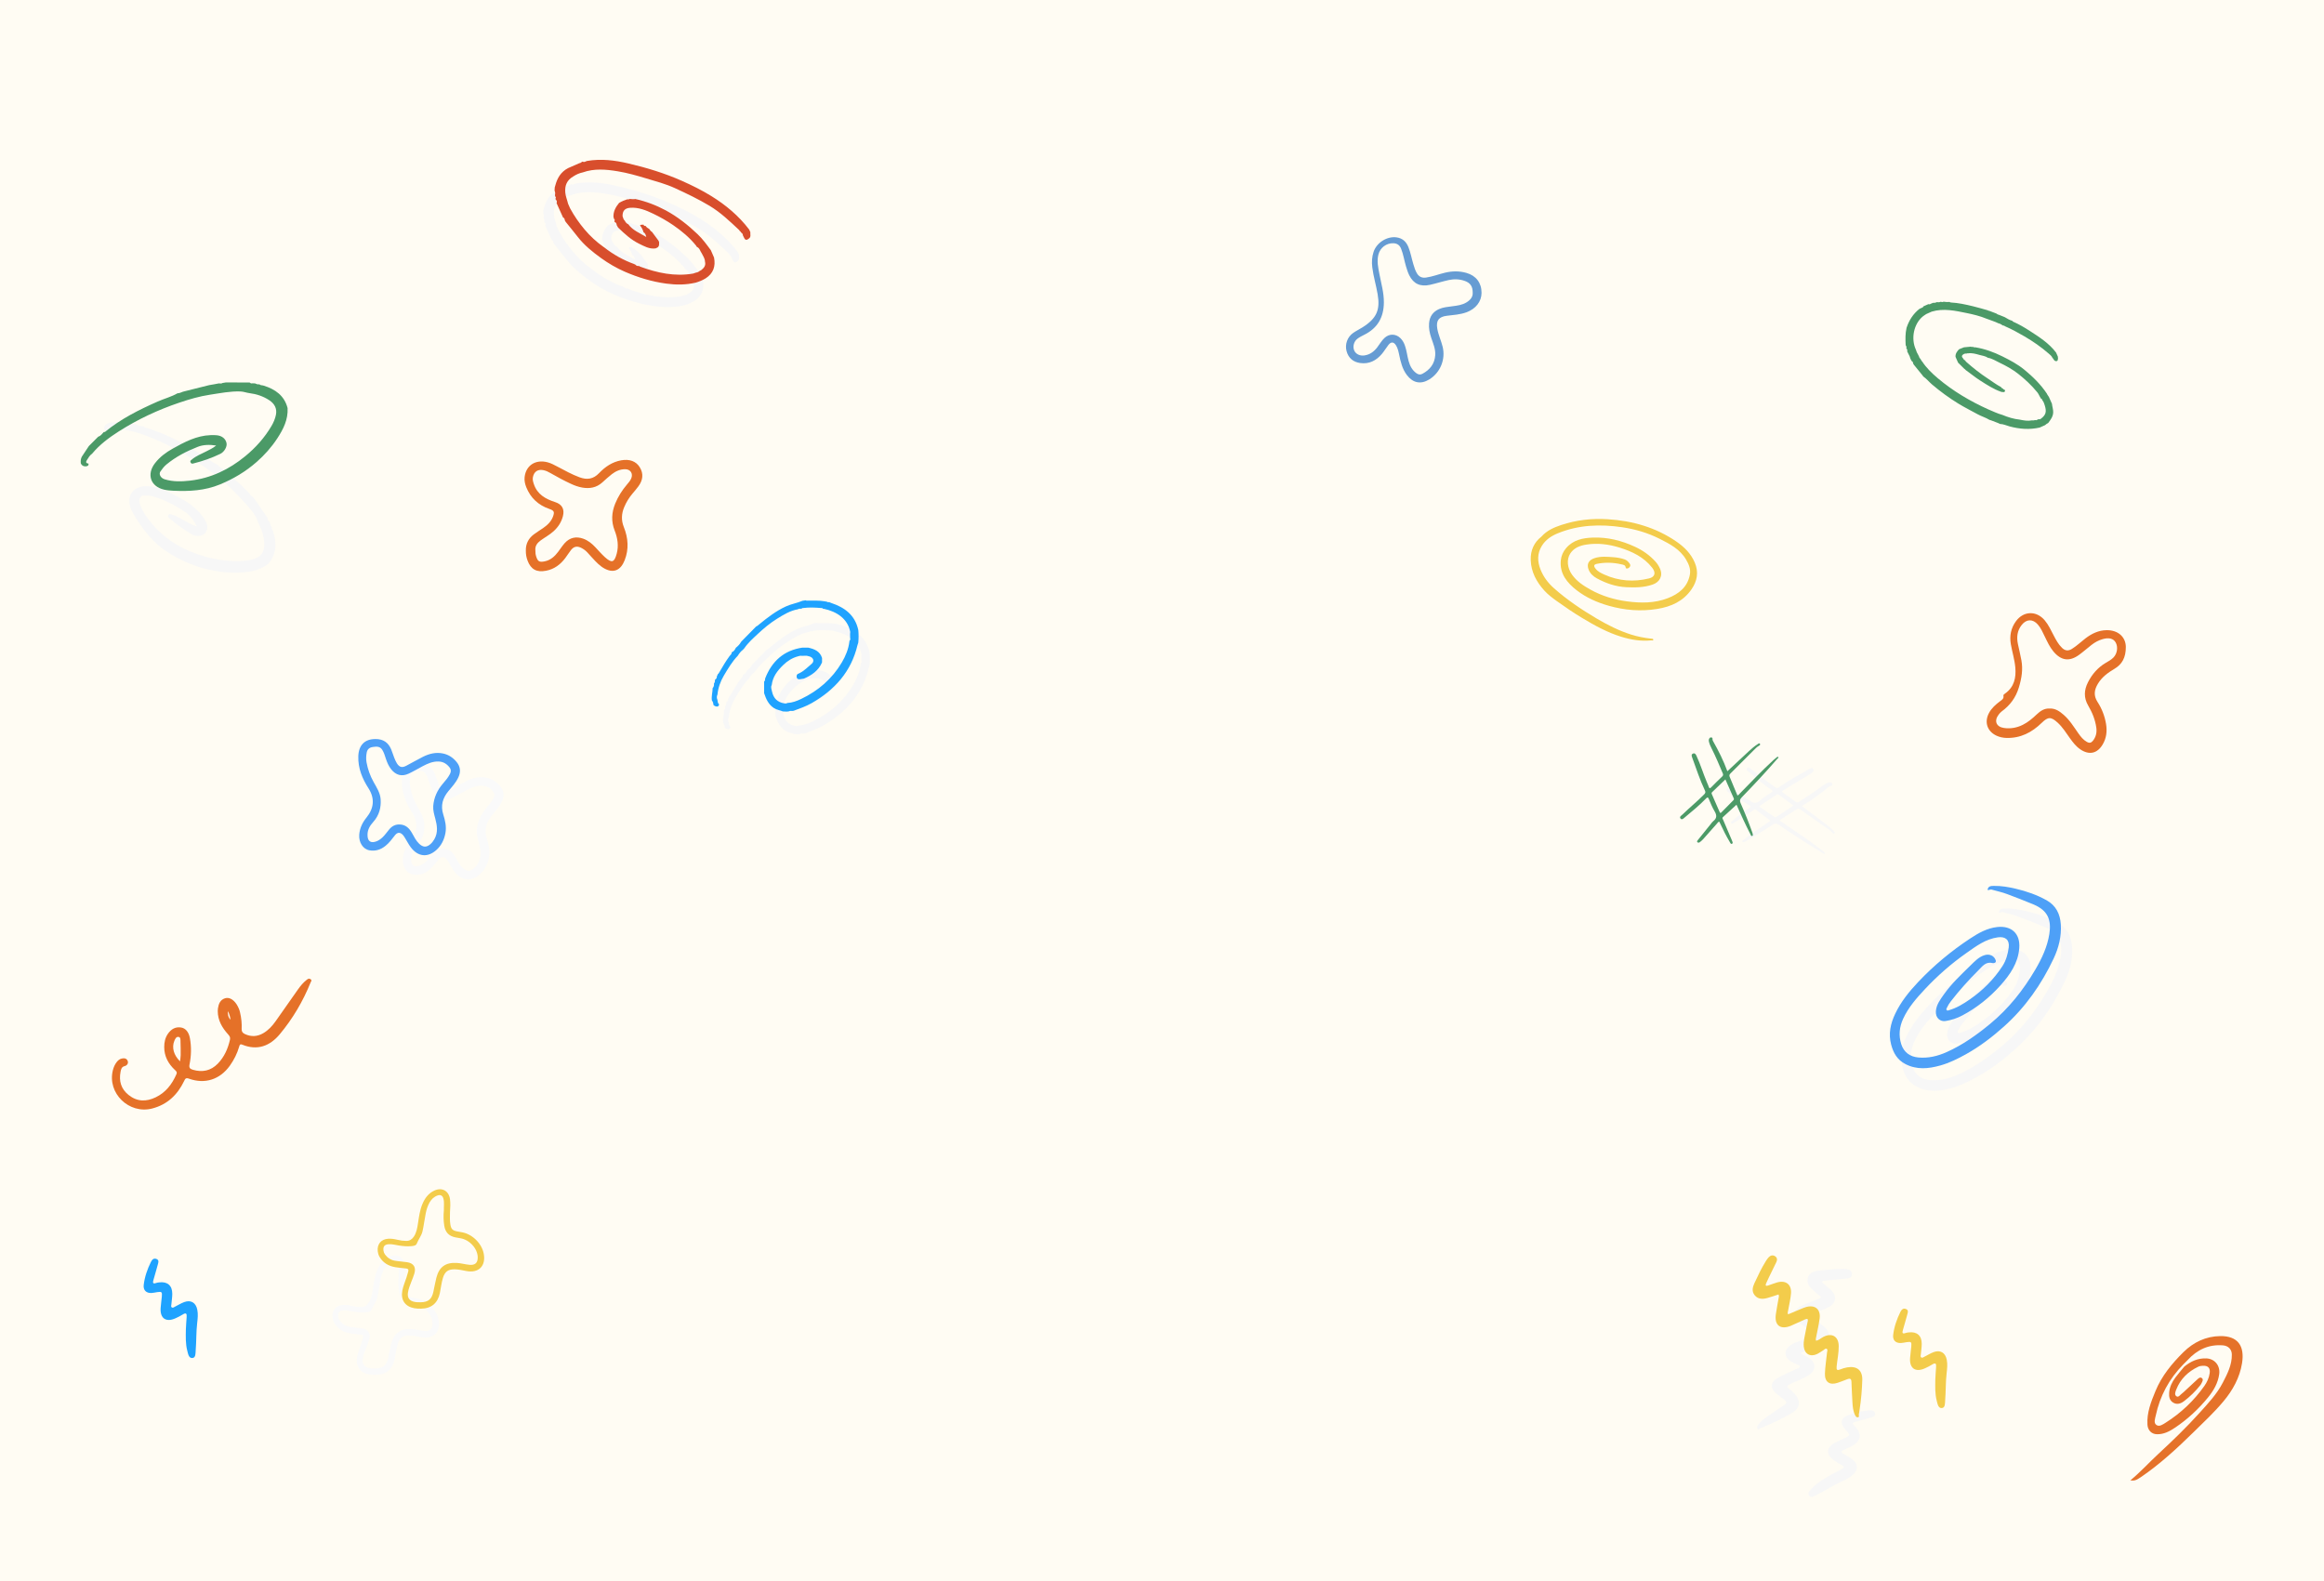 <svg width="1440" height="980" viewBox="0 0 1440 980" fill="none" xmlns="http://www.w3.org/2000/svg">
<rect width="1440" height="980" fill="#FFFCF3"/>
<path d="M918 181.498C917.972 186.87 914.425 191.425 908.656 193.534C904.745 194.963 900.622 195.19 896.553 195.684C891.476 196.296 889.72 198.652 890.578 203.694C891.243 207.596 892.993 211.162 893.919 214.982C895.799 222.744 892.409 231.009 885.549 235.172C880.328 238.339 875.498 237.364 871.759 232.458C868.822 228.604 867.821 224.043 866.867 219.454C866.469 217.551 866.023 215.669 864.98 214.006C863.629 211.828 861.948 211.677 860.356 213.69C858.929 215.497 857.77 217.523 856.288 219.282C852.789 223.438 848.391 225.753 842.827 224.977C838.484 224.373 835.514 221.906 834.354 217.592C833.222 213.388 834.862 208.84 838.43 206.339C840.261 205.055 842.299 204.072 844.193 202.884C853.105 197.271 855.259 191.981 853.619 182.35C852.672 176.758 850.985 171.31 850.292 165.663C849.894 162.393 850.058 159.192 851.108 156.059C853.063 150.226 859.622 146.221 865.502 147.128C869.172 147.698 871.381 149.876 872.699 153.174C874.064 156.602 874.688 160.25 875.752 163.767C876.349 165.739 876.932 167.717 878.023 169.483C879.306 171.557 881.158 172.361 883.587 172.018C887.682 171.44 891.518 169.888 895.517 168.954C899.908 167.93 904.251 167.875 908.621 169.118C914.597 170.822 918.027 175.288 918 181.498ZM912.511 181.189C912.498 177.445 911.002 175.301 907.599 174.092C904.347 172.938 900.972 172.835 897.644 173.556C893.761 174.401 889.96 175.631 886.077 176.504C880.06 177.857 875.827 175.872 873.206 170.602C872.369 168.926 871.821 167.14 871.265 165.347C870.112 161.596 869.598 157.673 868.109 154.019C867.231 151.868 865.646 150.831 863.354 150.742C859.067 150.584 855.197 153.476 854.099 157.708C853.05 161.775 853.928 165.759 854.689 169.737C855.808 175.597 857.516 181.319 857.475 187.413C857.413 196.612 853.612 203.323 845.359 207.445C843.856 208.201 842.347 208.95 841.009 209.987C838.875 211.643 838.045 214.844 839.122 217.242C840.152 219.529 842.745 220.697 845.544 220.251C848.892 219.715 851.362 217.874 853.365 215.256C854.881 213.285 856.082 211.059 857.941 209.362C860.864 206.697 864.843 206.772 867.69 209.52C869.076 210.853 869.941 212.474 870.558 214.267C871.622 217.345 871.944 220.587 872.802 223.713C873.632 226.736 875.011 229.388 877.618 231.284C878.798 232.142 880.026 232.349 881.295 231.682C885.947 229.216 888.924 225.554 889.302 220.12C889.562 216.328 888.032 212.914 886.852 209.444C885.837 206.449 885.213 203.433 885.487 200.266C885.844 196.11 887.909 193.142 891.765 191.494C894.317 190.401 897.061 190.168 899.771 189.81C902.858 189.405 905.966 189.069 908.704 187.372C911.077 185.895 912.745 184.005 912.511 181.189Z" fill="#669CD3"/>
<path d="M325.826 341.167C325.735 337.136 327.371 333.76 330.684 331.233C332.528 329.827 334.538 328.642 336.448 327.317C339.13 325.453 341.48 323.311 342.643 320.147C343.723 317.196 343.324 316.403 340.293 315.356C333.516 313.018 328.749 308.554 326.109 301.981C325.303 299.978 324.821 297.861 325.062 295.67C325.876 288.385 331.864 284.534 339.296 286.488C341.505 287.069 343.465 288.164 345.467 289.211C349.918 291.549 354.294 294.01 359.036 295.768C363.67 297.493 367.607 296.969 371.153 293.258C374.923 289.317 379.341 286.259 384.938 285.262C390.029 284.355 394.098 285.81 396.399 289.546C398.931 293.658 398.317 297.632 395.56 301.392C394.414 302.954 393.151 304.434 391.889 305.914C389.747 308.44 388.052 311.219 386.774 314.261C385.054 318.34 384.847 322.387 386.524 326.581C389.223 333.359 389.788 340.259 387.048 347.2C386.524 348.516 385.877 349.775 384.996 350.896C382.97 353.479 380.122 354.354 376.949 353.356C373.677 352.326 371.219 350.127 368.91 347.764C367.183 345.998 365.58 344.126 363.911 342.319C362.831 341.158 361.561 340.226 360.141 339.515C357.55 338.223 355.548 338.624 353.771 340.897C352.534 342.483 351.487 344.208 350.275 345.819C347.26 349.825 343.482 352.711 338.374 353.692C332.503 354.82 328.932 352.882 326.881 347.388C326.133 345.418 325.785 343.382 325.826 341.167ZM331.731 341.052C331.698 342.491 331.855 343.734 332.254 344.952C333.25 347.985 334.255 348.533 337.469 347.887C341.19 347.135 343.723 344.788 345.882 341.919C347.227 340.128 348.44 338.223 349.926 336.564C353.032 333.114 357.018 332.247 361.428 333.849C364.409 334.937 366.759 336.858 368.885 339.123C370.829 341.191 372.697 343.358 374.79 345.263C379.05 349.13 380.653 348.623 382.123 343.161C383.452 338.215 382.679 333.416 380.852 328.772C378.635 323.131 378.951 317.613 381.201 312.078C382.953 307.761 385.42 303.886 388.434 300.33C389.448 299.136 390.502 297.959 391.125 296.495C392.404 293.511 390.685 290.805 387.421 290.781C384.274 290.756 381.525 291.982 379.108 293.855C377.041 295.457 375.114 297.247 373.171 298.997C369.591 302.226 365.356 302.962 360.739 302.153C358.281 301.719 355.955 300.861 353.696 299.806C349.403 297.803 345.234 295.58 341.14 293.209C339.77 292.416 338.358 291.713 336.788 291.385C333.284 290.642 330.884 292.236 330.194 295.702C329.887 297.231 330.327 298.645 330.801 300.052C332.918 306.355 337.992 309.241 343.955 311.146C348.273 312.528 349.926 315.544 348.788 319.902C347.825 323.597 345.84 326.671 342.975 329.255C340.5 331.479 337.569 333.04 334.911 334.978C332.794 336.539 331.448 338.469 331.731 341.052Z" fill="#E57128"/>
<g clip-path="url(#clip0_547:188)">
<path d="M1273.97 218.466C1274.33 219.272 1274.7 220.087 1275.06 220.893C1275.11 221.354 1275.16 221.807 1275.2 222.268C1274.96 222.497 1275.11 222.755 1275.16 223.011C1274.93 223.266 1274.7 223.52 1274.48 223.772C1272.76 224.125 1272.55 222.466 1271.69 221.673C1271.23 220.57 1270.28 219.882 1269.44 219.142C1264.78 215.069 1259.72 211.568 1254.38 208.451C1250.49 206.186 1246.57 204.029 1242.46 202.241C1242.06 201.944 1241.64 201.695 1241.12 201.762C1240.21 201.305 1239.46 200.53 1238.38 200.41C1235.99 199.208 1233.41 198.508 1230.94 197.524C1226.97 195.876 1222.82 194.867 1218.64 194.012C1211.45 192.542 1204.26 190.924 1196.93 193.116C1195.82 193.611 1194.71 194.107 1193.61 194.6C1192.93 195.055 1192.22 195.467 1191.58 195.971C1185.85 200.525 1183.88 209.776 1187.14 216.742C1187.43 217.827 1187.88 218.836 1188.49 219.781C1188.69 220.181 1188.88 220.578 1189.08 220.977C1189.24 221.419 1189.32 221.914 1189.78 222.173C1190.01 222.539 1190.24 222.904 1190.47 223.27C1190.54 223.529 1190.61 223.779 1190.91 223.85C1193.55 227.928 1197 231.282 1200.67 234.375C1210.16 242.391 1220.75 248.638 1232.04 253.73C1232.09 253.77 1232.14 253.794 1232.2 253.794C1235 254.96 1237.72 256.297 1240.66 257.098L1240.65 257.092C1244.14 258.555 1247.73 259.661 1251.51 260.055L1251.67 260.1C1254.07 260.571 1256.49 261.012 1258.95 260.521C1259.64 260.566 1260.33 260.568 1260.99 260.333C1261.47 260.289 1262.01 260.661 1262.38 260.063C1262.68 259.959 1262.99 259.848 1263.3 259.745C1263.91 260.106 1264.37 259.67 1264.76 259.361C1267.71 257.054 1268.22 255.11 1266.95 251.13C1266.66 250.029 1266.24 248.986 1265.51 248.087C1265.31 247.66 1265.27 247.106 1264.64 247.031C1264.42 246.655 1264.2 246.271 1263.98 245.895C1263.45 244.969 1263.03 243.953 1262.37 243.139C1258.91 238.892 1254.94 235.159 1250.65 231.77C1247.03 228.909 1243.01 226.693 1238.88 224.726C1236.58 223.632 1234.4 222.178 1231.81 221.726L1231.71 221.686C1230.13 220.598 1228.22 220.445 1226.46 219.933C1224.17 219.277 1221.83 218.604 1219.38 218.981C1219.12 218.843 1218.9 218.959 1218.69 219.089C1217.53 218.989 1216.47 219.331 1215.83 220.25C1215.33 220.975 1215.97 221.663 1216.49 222.233C1216.68 222.906 1217.29 223.141 1217.8 223.476C1217.82 223.851 1218.08 224.048 1218.33 224.27C1222.58 228.018 1227 231.536 1231.75 234.632C1234.47 236.4 1237.04 238.411 1239.93 239.906C1240.11 240.447 1240.58 240.632 1241.05 240.826C1241.25 241.286 1241.62 241.469 1242.09 241.477C1242.5 242.184 1242.54 242.768 1241.59 243.019C1241.1 242.97 1240.6 242.917 1240.12 242.867L1239.97 242.825C1235.15 241.149 1230.94 238.354 1226.68 235.64C1223.61 233.686 1220.85 231.315 1217.87 229.234C1217.74 229.012 1217.65 228.743 1217.32 228.753C1215.97 227.415 1214.62 226.084 1213.27 224.746C1212.74 223.539 1212.22 222.33 1211.68 221.123C1211.56 219.159 1212.63 217.754 1213.87 216.443C1214.89 216.044 1215.9 215.64 1216.92 215.238C1218.31 215.105 1219.71 214.975 1221.1 214.842C1221.58 215.064 1222.07 215.078 1222.57 214.929C1222.95 215.408 1223.51 215.154 1223.97 215.23C1229.85 216.217 1235.37 218.199 1240.71 220.858C1245.49 223.234 1250.18 225.721 1254.32 229.116C1259.61 233.455 1264.48 238.218 1268.3 243.962C1268.39 244.16 1268.49 244.364 1268.59 244.562C1268.9 245.03 1269.21 245.5 1269.53 245.968C1270.16 247.384 1270.79 248.806 1271.43 250.223C1271.61 252.004 1272.26 253.714 1272.2 255.554C1272.11 258.175 1270.62 260.084 1269.18 262.043C1269.06 262.141 1268.94 262.237 1268.82 262.335C1268.12 262.497 1267.74 263.14 1267.16 263.485C1266.05 263.975 1264.94 264.471 1263.82 264.961C1257.57 266.385 1251.41 265.909 1245.25 264.267C1243.27 263.74 1241.38 262.785 1239.27 262.735C1238.86 262.544 1238.45 262.351 1238.04 262.154C1236.57 261.593 1235.1 261.023 1233.63 260.462C1233.32 260.374 1233.01 260.285 1232.7 260.197C1230.42 258.76 1227.79 258.045 1225.45 256.755C1221.43 254.534 1217.3 252.501 1213.38 250.088C1207.64 246.556 1202.23 242.599 1197.09 238.229C1195.23 236.642 1193.72 234.658 1191.66 233.297C1191.55 233.114 1191.44 232.923 1191.32 232.74C1189.51 230.508 1187.7 228.273 1185.88 226.034C1185.76 225.854 1185.64 225.666 1185.52 225.485C1185.37 224.793 1185.29 224.057 1184.5 223.737C1184.24 223.25 1183.98 222.763 1183.72 222.276C1183.49 221.29 1183.15 220.351 1182.6 219.496C1182.3 218.9 1182 218.302 1181.71 217.707C1181.94 217.075 1181.79 216.525 1181.32 216.061C1181.27 215.955 1181.23 215.852 1181.18 215.746C1181.27 215.272 1181.52 214.773 1180.97 214.396C1180.92 214.188 1180.86 213.981 1180.79 213.781C1180.61 210.257 1180.53 206.738 1181.32 203.27C1181.32 203.27 1181.36 203.111 1181.36 203.113C1182.9 198.467 1185.43 194.496 1189.29 191.436C1189.78 191.204 1190.28 190.97 1190.77 190.739C1191.31 190.668 1191.6 190.293 1191.82 189.842C1192.83 189.391 1193.84 188.94 1194.84 188.491C1195.33 188.623 1195.8 188.674 1196.21 188.308C1196.72 188.096 1197.22 187.887 1197.72 187.681C1198.55 187.746 1199.35 187.638 1200.09 187.234C1200.92 187.387 1201.72 187.375 1202.5 187.014C1203.1 187.214 1203.7 187.307 1204.29 186.965C1205.52 187.171 1206.75 187.252 1207.99 187.131C1208.24 187.244 1208.48 187.443 1208.73 187.452C1213.42 187.68 1217.98 188.7 1222.52 189.798C1225.6 190.542 1228.65 191.465 1231.71 192.307C1231.9 192.554 1232.16 192.639 1232.47 192.582C1233.97 193.15 1235.46 193.721 1236.96 194.29C1237.44 194.544 1237.82 194.982 1238.4 195.022C1239.57 195.491 1240.75 195.962 1241.92 196.431C1242.03 196.486 1242.15 196.534 1242.27 196.589C1243.75 197.537 1245.29 198.377 1246.99 198.875L1246.96 198.866C1247.05 199.009 1247.1 199.222 1247.21 199.276C1250.92 200.899 1254.42 202.93 1257.8 205.133C1263.68 208.939 1269.62 212.745 1273.97 218.466Z" fill="#4B9A67"/>
</g>
<g clip-path="url(#clip1_547:188)">
<path d="M955.132 332.524C958.509 328.738 962.817 326.871 967.383 325.353C976.773 322.23 986.435 321.167 996.23 321.785C1011.57 322.746 1025.99 326.85 1038.78 335.651C1043.61 338.977 1047.73 343.048 1050.1 348.608C1052.65 354.574 1051.65 360.073 1048.08 365.243C1042.96 372.656 1035.42 375.973 1026.88 377.364C1016.7 379.025 1006.67 378.204 996.714 375.374C989.525 373.328 982.744 370.303 976.956 365.807C971.106 361.265 966.234 355.54 967.121 347.172C967.422 344.346 968.533 341.861 970.436 339.639C974.807 334.558 980.685 333.401 986.863 333.159C996.094 332.803 1004.82 335.008 1013.16 338.886C1017.98 341.12 1022.19 344.119 1025.76 348.027C1026.94 349.319 1027.84 350.793 1028.55 352.364C1030.58 356.854 1028.33 360.766 1024.07 362.242C1018.79 364.084 1013.3 364.161 1007.77 363.9C1001.2 363.592 995.159 361.526 989.448 358.413C987.279 357.227 985.429 355.563 984.443 353.232C982.887 349.545 984.457 347.064 987.958 345.905C991.832 344.624 995.933 345.02 999.939 345.327C1002.23 345.506 1004.52 345.916 1006.72 346.693C1008.09 347.176 1009 348.201 1009.77 349.285C1010.56 350.394 1010.1 351.438 1008.98 352.087C1008.43 352.399 1007.4 352.421 1007.35 351.859C1007.17 350.042 1005.74 349.978 1004.59 349.712C999.614 348.583 994.581 348.39 989.566 349.4C987.532 349.807 987.325 350.687 988.614 352.377C990.016 354.215 992.055 355.167 994.061 356.074C1003.01 360.111 1012.3 360.776 1021.77 358.462C1025.57 357.531 1026.12 354.846 1023.68 351.768C1018.46 345.176 1011.33 341.777 1003.56 339.365C996.792 337.265 989.889 336.385 982.861 337.498C978.947 338.116 975.249 339.493 972.97 343.023C970.547 346.776 971.17 352.058 974.034 356.092C976.987 360.248 981.01 362.905 985.396 365.356C992.549 369.34 1000.22 371.639 1008.19 372.692C1016.66 373.813 1025.23 373.873 1033.41 370.705C1040.24 368.06 1045.63 363.862 1047.08 356.119C1047.72 352.681 1046.43 349.701 1044.73 346.784C1040.95 340.338 1034.66 337.111 1028.36 333.923C1021.03 330.216 1013.2 327.929 1005.14 326.739C991.614 324.742 978.223 325.214 965.347 330.448C961.29 332.093 957.726 334.44 955.344 338.286C952.442 342.981 952.57 347.914 954.487 352.808C956.28 357.395 959.162 361.26 962.906 364.573C971.035 371.768 979.971 377.791 989.286 383.29C996.095 387.301 1003.12 390.871 1010.69 393.259C1014.77 394.549 1018.93 395.347 1023.17 395.785C1023.73 395.84 1024.5 395.789 1024.42 396.527C1024.34 397.134 1023.59 396.809 1023.13 396.852C1016.75 397.496 1010.59 396.477 1004.49 394.589C995.828 391.912 987.997 387.575 980.288 382.931C974.899 379.68 969.695 376.138 964.591 372.473C961.877 370.521 959.14 368.467 956.915 366.008C952.093 360.661 948.703 354.509 948.469 347.083C948.295 341.105 950.483 336.148 955.132 332.524Z" fill="#F3CC4B"/>
</g>
<path d="M426.364 182.02C426.763 181.801 427.153 181.585 427.548 181.358C429.257 180.026 430.449 178.48 429.825 176.13C429.787 174.196 428.644 172.693 427.854 171.052C426.836 169.692 426.598 167.729 424.763 166.987C424.617 166.736 424.461 166.481 424.315 166.23C420.277 161.213 415.395 157.141 410.106 153.516C406.203 150.839 402.074 148.53 397.844 146.482C393.332 144.305 388.627 142.383 383.432 142.77C380.142 143.014 378.691 144.728 378.746 147.975C379.095 148.999 379.305 150.093 380.188 150.839C380.534 151.362 380.665 152.05 381.365 152.274C381.539 152.611 381.681 152.998 382.194 152.855C384.984 156.746 389.321 158.38 393.447 160.869C393.114 159.451 392.78 158.483 391.757 157.952C391.305 156.406 390.653 154.957 389.58 153.738C390.118 152.873 391.04 153.584 391.631 153.127C391.904 153.709 392.245 154.18 393.007 153.99C393.574 154.856 394.4 155.429 395.293 155.91C395.748 156.6 396.176 157.312 396.964 157.695C397.961 159.029 398.954 160.373 399.951 161.707C400.32 162.201 400.679 162.692 401.048 163.186C401.167 163.457 401.281 163.74 401.4 164.011C401.367 165.23 401.622 166.529 400.395 167.381C399.983 167.57 399.579 167.756 399.168 167.945C395.322 168.459 392.117 166.556 388.919 164.999C383.96 162.577 379.924 158.817 375.975 155.01C375.688 154.498 375.401 153.986 375.114 153.473C375.097 152.573 374.733 151.906 373.869 151.574C373.81 151.438 373.747 151.295 373.688 151.159C373.756 150.68 374.218 150.154 373.527 149.765C373.39 149.349 373.257 148.921 373.119 148.505C372.96 145.062 374.51 142.299 376.601 139.748C378.251 138.774 380.007 138.024 381.839 137.446C382.378 137.938 382.768 137.228 383.259 137.283C384.395 137.352 385.529 137.583 386.671 137.317C393.3 138.81 399.618 141.194 405.58 144.408C412.844 148.336 419.267 153.424 425.253 159.134C428.413 162.145 430.919 165.613 433.473 169.087C434.126 170.599 434.786 172.107 435.438 173.619C436.496 179.033 435.011 183.421 430.25 186.484C428.348 187.64 426.306 188.498 424.176 189.134C418.1 190.588 411.973 190.592 405.812 189.757C396.879 188.545 388.317 185.939 380.102 182.364C374.96 180.121 370.074 177.272 365.495 173.975C360.14 170.118 355.028 165.993 350.94 160.737C348.536 157.647 346.036 154.625 343.579 151.576C343.418 151.332 343.261 151.077 343.101 150.833C342.764 150.145 343.027 149.104 341.926 148.867C340.571 145.875 339.22 142.89 337.865 139.897C338.219 139.042 338.069 138.289 337.352 137.678C337.297 137.531 337.242 137.384 337.182 137.249C337.207 136.771 337.764 136.257 337.074 135.831C336.996 135.551 336.918 135.27 336.841 134.99C337.1 134.023 337.064 133.077 336.617 132.159C336.651 131.497 336.689 130.824 336.723 130.162C336.847 129.748 336.979 129.331 337.085 128.916C338.303 124.268 340.626 120.438 345.048 118.162C347.378 117.142 349.712 116.129 352.042 115.109C352.73 115.141 353.089 114.544 353.639 114.303C353.786 114.248 353.932 114.192 354.071 114.141C355.083 114.83 355.891 113.883 356.779 113.737C365.392 112.268 373.862 113.306 382.229 115.26C393.609 117.917 404.75 121.3 415.477 126.058C421.788 128.858 427.95 131.912 433.792 135.529C442.75 141.07 450.783 147.781 457.202 156.249C457.451 156.796 457.688 157.339 457.937 157.886C457.749 159.182 458.506 160.665 457.158 161.732C454.493 164.04 454.231 161.306 453.329 159.903C453.305 159.006 452.838 158.411 452.069 158.01C452.015 157.639 451.883 157.337 451.45 157.293C451.293 157.038 451.187 156.734 450.976 156.539C445.185 151.13 439.516 145.649 432.602 141.514C425.734 137.402 418.552 133.968 411.327 130.642C405.557 127.991 399.404 126.353 393.312 124.527C387.528 122.789 381.734 121.129 375.79 120.154C368.545 118.958 361.261 118.29 354.101 120.84C351.96 121.265 350.016 122.161 348.2 123.351C344.307 125.585 342.86 128.95 343.264 133.365C343.488 135.765 344.458 137.919 344.978 140.217C345.397 141.175 345.816 142.132 346.239 143.098C348.779 147.773 351.761 152.102 355.205 156.193C358.701 160.342 362.594 163.94 366.995 167.055C367.054 167.128 367.122 167.161 367.218 167.173C372.966 171.747 379.296 175.267 386.218 177.737C386.276 177.972 386.405 178.06 386.633 177.924C387.244 178.807 388.157 178.901 389.113 178.869L389.081 178.856C389.255 178.987 389.412 179.161 389.603 179.23C400.249 183.125 411.094 185.504 422.505 183.53C423.109 183.328 423.705 183.13 424.305 182.921C425.095 182.836 425.774 182.539 426.364 182.02Z" fill="#F7F7F7"/>
<path d="M433.364 168.02C433.763 167.801 434.153 167.585 434.548 167.358C436.257 166.026 437.449 164.48 436.825 162.13C436.787 160.196 435.644 158.693 434.854 157.052C433.836 155.692 433.598 153.729 431.763 152.987C431.617 152.736 431.461 152.481 431.315 152.23C427.277 147.213 422.395 143.141 417.106 139.516C413.203 136.839 409.074 134.53 404.844 132.482C400.332 130.305 395.627 128.383 390.432 128.77C387.142 129.014 385.691 130.728 385.746 133.975C386.095 134.999 386.305 136.093 387.188 136.839C387.534 137.362 387.665 138.05 388.365 138.274C388.539 138.611 388.681 138.998 389.194 138.855C391.984 142.746 396.321 144.38 400.447 146.869C400.114 145.451 399.78 144.483 398.757 143.952C398.305 142.406 397.653 140.957 396.58 139.738C397.118 138.873 398.04 139.584 398.631 139.127C398.904 139.709 399.245 140.18 400.007 139.99C400.574 140.856 401.4 141.429 402.293 141.91C402.748 142.6 403.176 143.312 403.964 143.695C404.961 145.029 405.954 146.373 406.951 147.707C407.32 148.201 407.679 148.692 408.048 149.186C408.167 149.457 408.281 149.74 408.4 150.011C408.367 151.23 408.622 152.529 407.395 153.381C406.983 153.57 406.579 153.756 406.168 153.945C402.322 154.459 399.117 152.556 395.919 150.999C390.96 148.577 386.924 144.817 382.975 141.01C382.688 140.498 382.401 139.986 382.114 139.473C382.097 138.573 381.733 137.906 380.869 137.574C380.81 137.438 380.747 137.295 380.688 137.159C380.756 136.68 381.218 136.154 380.527 135.765C380.39 135.349 380.257 134.921 380.119 134.505C379.96 131.062 381.51 128.299 383.601 125.748C385.251 124.774 387.007 124.024 388.839 123.446C389.378 123.938 389.768 123.228 390.259 123.283C391.395 123.352 392.529 123.583 393.671 123.317C400.3 124.81 406.618 127.194 412.58 130.408C419.844 134.336 426.267 139.424 432.253 145.134C435.413 148.145 437.919 151.613 440.473 155.087C441.126 156.599 441.786 158.107 442.438 159.619C443.496 165.033 442.011 169.421 437.25 172.484C435.348 173.64 433.306 174.498 431.176 175.134C425.1 176.588 418.973 176.592 412.812 175.757C403.879 174.545 395.317 171.939 387.102 168.364C381.96 166.121 377.074 163.272 372.495 159.975C367.14 156.118 362.028 151.993 357.94 146.737C355.536 143.647 353.036 140.625 350.579 137.576C350.418 137.332 350.261 137.077 350.101 136.833C349.764 136.145 350.027 135.104 348.926 134.867C347.571 131.875 346.22 128.89 344.865 125.897C345.219 125.042 345.069 124.289 344.352 123.678C344.297 123.531 344.242 123.384 344.182 123.249C344.207 122.771 344.764 122.257 344.074 121.831C343.996 121.551 343.918 121.27 343.841 120.99C344.1 120.023 344.064 119.077 343.617 118.159C343.651 117.497 343.689 116.824 343.723 116.162C343.847 115.748 343.979 115.331 344.085 114.916C345.303 110.268 347.626 106.438 352.048 104.162C354.378 103.142 356.712 102.129 359.042 101.109C359.73 101.141 360.089 100.544 360.639 100.303C360.786 100.248 360.932 100.192 361.071 100.141C362.083 100.83 362.891 99.883 363.779 99.737C372.392 98.268 380.862 99.306 389.229 101.26C400.609 103.917 411.75 107.3 422.477 112.058C428.788 114.858 434.95 117.912 440.792 121.529C449.75 127.07 457.783 133.781 464.202 142.249C464.451 142.796 464.688 143.339 464.937 143.886C464.749 145.182 465.506 146.665 464.158 147.732C461.493 150.04 461.231 147.306 460.329 145.903C460.305 145.006 459.838 144.411 459.069 144.01C459.015 143.639 458.883 143.337 458.45 143.293C458.293 143.038 458.187 142.734 457.976 142.539C452.185 137.13 446.516 131.649 439.602 127.514C432.734 123.402 425.552 119.968 418.327 116.642C412.557 113.991 406.404 112.353 400.312 110.527C394.528 108.789 388.734 107.129 382.79 106.154C375.545 104.958 368.261 104.29 361.101 106.84C358.96 107.265 357.016 108.161 355.2 109.351C351.307 111.585 349.86 114.95 350.264 119.365C350.488 121.765 351.458 123.919 351.978 126.217C352.397 127.175 352.816 128.132 353.239 129.098C355.779 133.773 358.761 138.102 362.205 142.193C365.701 146.342 369.594 149.94 373.995 153.055C374.054 153.128 374.122 153.161 374.218 153.173C379.966 157.747 386.296 161.267 393.218 163.737C393.276 163.972 393.405 164.06 393.633 163.924C394.244 164.807 395.157 164.901 396.113 164.869L396.081 164.856C396.255 164.987 396.412 165.161 396.603 165.23C407.249 169.125 418.094 171.504 429.505 169.53C430.109 169.328 430.705 169.13 431.305 168.921C432.095 168.836 432.774 168.539 433.364 168.02Z" fill="#D84E2C"/>
<path d="M1238.52 565.521C1238.84 562.98 1240.83 563.038 1242.47 563.005C1247.09 562.93 1251.63 563.719 1256.1 564.782C1262.73 566.352 1269.12 568.569 1275.09 571.899C1280.99 575.196 1283.52 580.487 1283.93 586.931C1284.39 594.364 1282.61 601.373 1279.46 608.067C1271.92 624.029 1261.96 638.28 1248.74 650.115C1241.47 656.634 1233.7 662.564 1225.11 667.347C1220.02 670.171 1214.84 672.737 1209.22 674.307C1201.94 676.333 1194.75 677.089 1187.64 673.426C1182.58 670.827 1180.17 666.533 1178.8 661.368C1177 654.616 1178.41 648.321 1181.34 642.175C1184.86 634.751 1189.98 628.48 1195.56 622.551C1205.2 612.344 1215.94 603.425 1227.65 595.684C1232.84 592.246 1238.31 589.124 1244.72 588.476C1253.28 587.612 1258.89 592.479 1258.18 601.564C1257.45 610.899 1252.45 618.041 1246.53 624.668C1239.78 632.209 1231.93 638.488 1222.94 643.271C1219.66 645.015 1216.13 646.186 1212.47 646.759C1209.39 647.249 1206.14 644.982 1206.52 640.564C1206.86 636.569 1209.18 633.513 1211.37 630.399C1216.13 623.639 1222.12 618.016 1228.01 612.261C1230.65 609.678 1233.11 606.996 1236.79 605.891C1239.76 605.003 1242.64 606.29 1243.59 609.13C1244.09 610.633 1242.46 611.04 1241.71 610.841C1237.38 609.728 1235.3 612.892 1232.9 615.267C1226.8 621.322 1221.08 627.733 1215.8 634.518C1214.82 635.772 1213.99 637.109 1213.33 638.546C1213.11 639.011 1212.74 639.459 1213.23 639.983C1213.71 640.498 1214.18 640.165 1214.68 640.024C1219.44 638.654 1223.56 636.104 1227.58 633.314C1235.59 627.758 1242.35 620.998 1247.67 612.842C1250.01 609.271 1251.13 605.252 1251.65 601.108C1252.24 596.39 1249.49 594.273 1245.01 594.871C1237.3 595.9 1231.46 600.377 1225.46 604.579C1216.13 611.132 1207.59 618.614 1199.8 626.919C1194.55 632.525 1189.47 638.288 1186.22 645.364C1183.87 650.48 1183.34 655.754 1185.07 661.143C1186.65 666.076 1190.43 668.867 1195.61 669.34C1201.82 669.905 1207.63 668.493 1213.21 665.993C1223.14 661.55 1231.86 655.338 1240.21 648.437C1251.68 638.953 1260.68 627.55 1268.15 614.835C1272.18 607.984 1275.54 600.809 1276.8 592.927C1278.21 584.108 1275.93 578.294 1267.1 574.54C1261.66 572.232 1256.13 570.164 1250.62 568.063C1247.49 566.867 1244.16 566.211 1240.92 565.264C1240.13 565.065 1239.51 565.804 1238.52 565.521Z" fill="#F7F7F7"/>
<path d="M451.552 444.455C451.033 445.54 451.05 446.633 451.544 447.727C451.684 448.695 451.684 449.713 452.515 450.431C452.614 451.132 452.186 451.516 451.667 451.849C450.63 451.916 449.74 451.599 449.024 450.815C449.024 450.815 449.049 450.815 449.049 450.823C448.991 449.83 448.793 448.895 448.118 448.127C447.69 445.532 448.563 443.003 448.571 440.432C449.287 439.656 449.518 438.721 449.37 437.686C449.889 436.952 450.078 436.134 449.979 435.241C451.074 434.749 451.173 433.722 451.288 432.704C451.692 432.529 451.667 432.145 451.733 431.802C452.219 431.552 452.425 431.101 452.697 430.642C454.706 427.196 456.715 423.749 459.078 420.535C459.581 419.843 460.486 419.359 460.338 418.282L460.355 418.257C461.672 417.748 462.372 416.655 462.948 415.444L462.932 415.453C464.2 414.418 465.394 413.316 466.152 411.806C466.275 411.672 466.399 411.53 466.522 411.397C469.52 408.342 472.517 405.296 475.514 402.241L475.506 402.25C476.28 401.949 476.856 401.382 477.491 400.856C482.637 396.641 487.874 392.61 493.984 389.806C497.311 388.278 500.901 387.753 504.211 386.317C504.944 386.209 505.677 386.108 506.41 386C506.665 386.351 507.003 386.317 507.357 386.209C510.947 386.275 514.546 386.008 518.111 386.659C518.539 386.743 518.968 386.818 519.404 386.901C519.816 387.294 520.318 387.177 520.812 387.168C521.216 387.335 521.619 387.527 522.031 387.669C530.397 390.432 536.828 395.181 538.829 404.478C539.06 407.057 539.06 409.636 538.813 412.215C538.656 412.715 538.459 413.208 538.343 413.717C534.457 430.217 524.205 441.542 509.992 449.704C506.435 451.749 502.597 453.051 498.793 454.478C498.497 454.52 498.208 454.562 497.912 454.595C497.467 454.579 497.014 454.57 496.57 454.553C495.121 455.263 493.597 454.921 492.098 454.896C490.303 454.12 488.319 453.936 486.598 452.843C483.181 450.656 481.69 447.226 480.471 443.579C480.471 441.167 480.471 438.763 480.463 436.351C481.245 435.875 480.891 434.991 481.163 434.315C485.363 423.632 492.798 417.03 504.195 415.344C505.397 415.344 506.591 415.353 507.793 415.353C511.581 416.212 515.048 417.514 516.365 421.762C516.365 422.672 516.365 423.582 516.357 424.5C514.15 429.633 509.943 432.47 505.092 434.573C504.302 434.69 503.52 434.849 502.729 434.924C501.708 435.024 500.843 434.89 500.646 433.563C500.481 432.428 500.819 431.719 501.922 431.385C502.252 431.285 502.548 431.076 502.853 430.909C505.529 429.557 507.513 427.321 509.811 425.476C511.729 423.932 511.161 421.696 508.773 420.861C508.156 420.644 507.505 420.535 506.871 420.369C505.825 420.394 504.78 420.41 503.726 420.435C502.968 420.26 502.276 420.519 501.543 420.711C497.945 421.679 494.939 423.54 492.247 426.177C488.689 429.649 485.783 433.388 485.181 438.546C484.375 439.973 485.181 441.317 485.387 442.686C486.31 446.808 488.805 449.237 492.947 449.888C493.572 449.922 494.231 450.155 494.791 449.654C497.896 449.513 500.753 448.428 503.503 447.109C514.06 442.051 522.64 434.648 528.66 424.45C530.957 420.561 532.686 416.354 533.279 411.764C533.279 411.605 533.287 411.438 533.287 411.28C533.699 410.746 534.078 410.203 533.765 409.477C533.748 408.567 533.74 407.658 533.724 406.748C533.757 406.306 533.888 405.838 533.798 405.413C532.085 397.167 525.209 392.977 517.642 391.325C517.485 391.333 517.329 391.341 517.172 391.35C516.752 391.108 516.423 390.649 515.847 390.807C512.108 390.498 508.362 390.298 504.623 390.816C504.244 390.774 503.89 390.816 503.709 391.233C502.951 391.375 502.112 390.941 501.428 391.575C496.627 392.418 492.527 394.922 488.484 397.442C484.16 400.13 480.233 403.401 476.519 406.882C473.579 409.644 470.508 412.331 468.202 415.728C467.914 416.045 467.617 416.354 467.329 416.671C466.012 417.664 465.024 418.95 464.167 420.352C464.167 420.352 464.175 420.344 464.184 420.344C460.61 424.024 458.041 428.447 455.439 432.812C453.347 436.368 451.98 440.274 451.552 444.455Z" fill="#F7F7F7"/>
<path d="M1231.52 551.521C1231.84 548.98 1233.83 549.038 1235.47 549.005C1240.09 548.93 1244.63 549.719 1249.1 550.782C1255.73 552.352 1262.12 554.569 1268.09 557.899C1273.99 561.196 1276.52 566.487 1276.93 572.931C1277.39 580.364 1275.61 587.373 1272.46 594.067C1264.92 610.029 1254.96 624.28 1241.74 636.115C1234.47 642.634 1226.7 648.564 1218.11 653.347C1213.02 656.171 1207.84 658.737 1202.22 660.307C1194.94 662.333 1187.75 663.089 1180.64 659.426C1175.58 656.827 1173.17 652.533 1171.8 647.368C1170 640.616 1171.41 634.321 1174.34 628.175C1177.86 620.751 1182.98 614.48 1188.56 608.551C1198.2 598.344 1208.94 589.425 1220.65 581.684C1225.84 578.246 1231.31 575.124 1237.72 574.476C1246.28 573.612 1251.89 578.479 1251.18 587.564C1250.45 596.899 1245.45 604.041 1239.53 610.668C1232.78 618.209 1224.93 624.488 1215.94 629.271C1212.66 631.015 1209.13 632.186 1205.47 632.759C1202.39 633.249 1199.14 630.982 1199.52 626.564C1199.86 622.569 1202.18 619.513 1204.37 616.399C1209.13 609.639 1215.12 604.016 1221.01 598.261C1223.65 595.678 1226.11 592.996 1229.79 591.891C1232.76 591.003 1235.64 592.29 1236.59 595.13C1237.09 596.633 1235.46 597.04 1234.71 596.841C1230.38 595.728 1228.3 598.892 1225.9 601.267C1219.8 607.322 1214.08 613.733 1208.8 620.518C1207.82 621.772 1206.99 623.109 1206.33 624.546C1206.11 625.011 1205.74 625.459 1206.23 625.983C1206.71 626.498 1207.18 626.165 1207.68 626.024C1212.44 624.654 1216.56 622.104 1220.58 619.314C1228.59 613.758 1235.35 606.998 1240.67 598.842C1243.01 595.271 1244.13 591.252 1244.65 587.108C1245.24 582.39 1242.49 580.273 1238.01 580.871C1230.3 581.9 1224.46 586.377 1218.46 590.579C1209.13 597.132 1200.59 604.614 1192.8 612.919C1187.55 618.525 1182.47 624.288 1179.22 631.364C1176.87 636.48 1176.34 641.754 1178.07 647.143C1179.65 652.076 1183.43 654.867 1188.61 655.34C1194.82 655.905 1200.63 654.493 1206.21 651.993C1216.14 647.55 1224.86 641.338 1233.21 634.437C1244.68 624.953 1253.68 613.55 1261.15 600.835C1265.18 593.984 1268.54 586.809 1269.8 578.927C1271.21 570.108 1268.93 564.294 1260.1 560.54C1254.66 558.232 1249.13 556.164 1243.62 554.063C1240.49 552.867 1237.16 552.211 1233.92 551.264C1233.13 551.065 1232.51 551.804 1231.52 551.521Z" fill="#4EA0F7"/>
<path d="M444.552 430.455C444.033 431.54 444.05 432.633 444.544 433.727C444.684 434.695 444.684 435.713 445.515 436.431C445.614 437.132 445.186 437.516 444.667 437.849C443.63 437.916 442.74 437.599 442.024 436.815C442.024 436.815 442.049 436.815 442.049 436.823C441.991 435.83 441.793 434.895 441.118 434.127C440.69 431.532 441.563 429.003 441.571 426.432C442.287 425.656 442.518 424.721 442.37 423.686C442.889 422.952 443.078 422.134 442.979 421.241C444.074 420.749 444.173 419.722 444.288 418.704C444.692 418.529 444.667 418.145 444.733 417.802C445.219 417.552 445.425 417.101 445.697 416.642C447.706 413.196 449.715 409.749 452.078 406.535C452.581 405.843 453.486 405.359 453.338 404.282L453.355 404.257C454.672 403.748 455.372 402.655 455.948 401.444L455.932 401.453C457.2 400.418 458.394 399.316 459.152 397.806C459.275 397.672 459.399 397.53 459.522 397.397C462.52 394.342 465.517 391.296 468.514 388.241L468.506 388.25C469.28 387.949 469.856 387.382 470.491 386.856C475.637 382.641 480.874 378.61 486.984 375.806C490.311 374.278 493.901 373.753 497.211 372.317C497.944 372.209 498.677 372.108 499.41 372C499.665 372.351 500.003 372.317 500.357 372.209C503.947 372.275 507.546 372.008 511.111 372.659C511.539 372.743 511.968 372.818 512.404 372.901C512.816 373.294 513.318 373.177 513.812 373.168C514.216 373.335 514.619 373.527 515.031 373.669C523.397 376.432 529.828 381.181 531.829 390.478C532.06 393.057 532.06 395.636 531.813 398.215C531.656 398.715 531.459 399.208 531.343 399.717C527.457 416.217 517.205 427.542 502.992 435.704C499.435 437.749 495.597 439.051 491.793 440.478C491.497 440.52 491.208 440.562 490.912 440.595C490.467 440.579 490.014 440.57 489.57 440.553C488.121 441.263 486.597 440.921 485.098 440.896C483.303 440.12 481.319 439.936 479.598 438.843C476.181 436.656 474.69 433.226 473.471 429.579C473.471 427.167 473.471 424.763 473.463 422.351C474.245 421.875 473.891 420.991 474.163 420.315C478.363 409.632 485.798 403.03 497.195 401.344C498.397 401.344 499.591 401.353 500.793 401.353C504.581 402.212 508.048 403.514 509.365 407.762C509.365 408.672 509.365 409.582 509.357 410.5C507.15 415.633 502.943 418.47 498.092 420.573C497.302 420.69 496.52 420.849 495.729 420.924C494.708 421.024 493.843 420.89 493.646 419.563C493.481 418.428 493.819 417.719 494.922 417.385C495.252 417.285 495.548 417.076 495.853 416.909C498.529 415.557 500.513 413.321 502.811 411.476C504.729 409.932 504.161 407.696 501.773 406.861C501.156 406.644 500.505 406.535 499.871 406.369C498.825 406.394 497.78 406.41 496.726 406.435C495.968 406.26 495.276 406.519 494.543 406.711C490.945 407.679 487.939 409.54 485.247 412.177C481.689 415.649 478.783 419.388 478.181 424.546C477.375 425.973 478.181 427.317 478.387 428.686C479.31 432.808 481.805 435.237 485.947 435.888C486.572 435.922 487.231 436.155 487.791 435.654C490.896 435.513 493.753 434.428 496.503 433.109C507.06 428.051 515.64 420.648 521.66 410.45C523.957 406.561 525.686 402.354 526.279 397.764C526.279 397.605 526.287 397.438 526.287 397.28C526.699 396.746 527.078 396.203 526.765 395.477C526.748 394.567 526.74 393.658 526.724 392.748C526.757 392.306 526.888 391.838 526.798 391.413C525.085 383.167 518.209 378.977 510.642 377.325C510.485 377.333 510.329 377.341 510.172 377.35C509.752 377.108 509.423 376.649 508.847 376.807C505.108 376.498 501.362 376.298 497.623 376.816C497.244 376.774 496.89 376.816 496.709 377.233C495.951 377.375 495.112 376.941 494.428 377.575C489.627 378.418 485.527 380.922 481.484 383.442C477.16 386.13 473.233 389.401 469.519 392.882C466.579 395.644 463.508 398.331 461.202 401.728C460.914 402.045 460.617 402.354 460.329 402.671C459.012 403.664 458.024 404.95 457.167 406.352C457.167 406.352 457.175 406.344 457.184 406.344C453.61 410.024 451.041 414.447 448.439 418.812C446.347 422.368 444.98 426.274 444.552 430.455Z" fill="#1FA3FF"/>
<path d="M1128.38 803.848C1126.57 802.273 1124.69 800.748 1122.93 799.091C1120.78 797.064 1119.25 794.662 1120.28 791.586C1121.28 788.571 1123.97 787.766 1126.77 787.45C1131.83 786.886 1136.88 786.336 1141.97 786.392C1142.97 786.408 1143.98 786.443 1144.95 786.663C1146.52 787.015 1147.57 788.027 1147.53 789.718C1147.49 791.36 1146.31 792.109 1144.83 792.265C1141.31 792.642 1137.78 792.929 1134.26 793.261C1132.91 793.392 1131.55 793.52 1130.2 793.723C1128.79 793.927 1128.71 794.571 1129.75 795.44C1131.28 796.72 1132.89 797.913 1134.35 799.271C1138.42 803.036 1137.95 807.572 1133.02 810.096C1129.81 811.739 1126.31 812.81 1122.93 814.139C1122.27 814.401 1121.5 814.475 1120.99 815.348C1123.31 817.024 1125.66 818.699 1127.98 820.397C1128.86 821.041 1129.74 821.69 1130.55 822.417C1134.89 826.351 1134.25 831.041 1128.9 833.389C1125.41 834.916 1121.78 836.11 1118.21 837.442C1117.46 837.725 1116.63 837.858 1116.03 838.68C1117.24 839.97 1118.96 840.381 1120.4 841.252C1125.54 844.406 1125.59 849.204 1120.47 852.381C1116.83 854.648 1112.76 856.018 1108.93 857.892C1107.16 858.764 1106.97 859.462 1108.63 860.678C1109.86 861.58 1111.04 862.63 1112.04 863.789C1115.98 868.398 1115.38 872.784 1110.14 875.778C1104.79 878.831 1099.25 881.571 1093.55 883.935C1092.63 884.323 1091.73 884.744 1090.78 885.061C1090.19 885.268 1089.69 886.369 1088.96 885.42C1088.46 884.759 1088.79 884.017 1089.19 883.387C1090.71 880.934 1092.98 879.271 1095.3 877.672C1098.74 875.305 1102.18 872.938 1105.67 870.642C1107.33 869.56 1107.18 868.649 1105.73 867.564C1104.06 866.308 1102.4 865.039 1100.8 863.705C1096.72 860.314 1096.91 856.519 1101.56 853.907C1105.35 851.784 1109.4 850.133 1113.34 848.25C1114.04 847.917 1115.17 847.827 1115.16 846.903C1115.16 845.97 1114.01 845.909 1113.32 845.546C1111.96 844.816 1110.49 844.262 1109.22 843.408C1105.39 840.83 1105.34 836.72 1109.05 833.975C1111.72 831.996 1114.94 831.183 1117.97 829.99C1119.83 829.255 1121.72 828.629 1123.61 827.981C1125.09 827.475 1125.03 826.82 1123.86 826.004C1121.98 824.72 1120.11 823.437 1118.24 822.154C1117.42 821.59 1116.56 821.056 1115.77 820.463C1110.18 816.284 1110.71 811.531 1117.11 808.812C1120.12 807.54 1123.18 806.39 1126.22 805.192C1126.97 804.895 1127.83 804.797 1128.38 803.848Z" fill="#F7F7F7"/>
<path d="M1134.03 914.224C1136.27 913.03 1138.5 911.793 1140.77 910.664C1142.7 909.707 1143.17 908.874 1140.87 907.743C1139.41 907.017 1138.02 906.142 1136.67 905.224C1131.23 901.584 1131.45 896.965 1137.21 893.968C1139.3 892.881 1141.49 891.979 1143.6 890.935C1146.26 889.63 1146.34 889.233 1144.48 887.015C1143.73 886.105 1142.86 885.284 1142.21 884.311C1140.36 881.577 1140.98 878.935 1143.99 877.56C1148.57 875.47 1153.45 874.419 1158.46 873.975C1160.03 873.839 1161.52 874.144 1161.82 875.968C1162.11 877.815 1160.59 878.1 1159.24 878.473C1156.09 879.331 1152.96 880.289 1149.79 881.107C1148.01 881.571 1147.25 882.128 1149.07 883.587C1149.55 883.982 1149.95 884.5 1150.34 885.002C1153.49 888.982 1152.85 892.914 1148.46 895.562C1146.61 896.683 1144.57 897.492 1142.62 898.468C1142.01 898.771 1141.1 898.87 1141.13 899.801C1141.16 900.521 1141.9 900.745 1142.43 901.069C1144.27 902.229 1146.25 903.198 1147.95 904.541C1151.38 907.264 1151.4 910.862 1148.2 913.85C1146.11 915.808 1143.55 916.992 1140.99 918.176C1135.87 920.536 1131.15 923.648 1126.12 926.176C1124.53 926.983 1122.26 928.645 1120.99 926.925C1119.63 925.066 1121.82 923.292 1123.14 921.902C1126.28 918.646 1130.19 916.481 1134.03 914.224Z" fill="#F7F7F7"/>
<path d="M1353.44 846.902C1357.43 843.692 1361.69 841.622 1367.1 841.822C1372.1 842.012 1375.79 846.122 1375.07 851.552C1374.33 857.092 1371.59 861.792 1368.11 866.062C1362.25 873.232 1355.53 879.492 1347.84 884.662C1344.44 886.952 1340.81 888.942 1336.46 888.822C1333.01 888.732 1330.79 886.242 1330.6 882.842C1330.17 875.402 1332.83 868.772 1335.56 862.112C1339.43 852.682 1345.78 845.012 1352.88 837.972C1359.14 831.772 1366.83 828.112 1375.73 828.002C1386.47 827.872 1390.96 833.902 1389.21 844.832C1387.78 853.732 1383.46 861.582 1377.66 868.492C1371.96 875.292 1365.48 881.362 1359.15 887.562C1348.9 897.612 1338.37 907.362 1326.45 915.462C1323.53 917.442 1322.53 917.712 1320 917.432C1326.33 912.212 1331.64 906.302 1337.46 900.922C1346.18 892.862 1354.73 884.602 1362.69 875.792C1368.06 869.852 1373.61 864.002 1377.34 856.782C1380.17 851.292 1383.01 845.822 1382.89 839.352C1382.84 836.242 1380.71 834.022 1377.46 833.752C1368.51 833.002 1361.37 836.452 1355.44 842.922C1354.59 843.842 1353.67 844.702 1352.78 845.582C1344.06 854.502 1338.34 865.052 1335.75 877.252C1335.33 879.222 1334.3 881.802 1336.18 883.102C1338.01 884.372 1340.2 882.732 1341.93 881.642C1351.41 875.652 1359.4 868.062 1365.87 858.902C1367.55 856.522 1368.78 853.852 1369.18 850.922C1369.61 847.822 1368.17 846.262 1365.04 846.392C1364.06 846.432 1362.99 846.552 1362.12 846.962C1355.83 849.962 1351.06 854.502 1348.48 861.082C1347.93 862.472 1347.13 864.372 1348.6 865.332C1349.88 866.172 1350.9 864.362 1351.95 863.622C1352.76 863.052 1353.45 862.312 1354.19 861.632C1356.72 859.292 1359.24 856.932 1361.78 854.592C1362.55 853.892 1363.46 853.272 1364.42 854.122C1365.25 854.852 1364.8 855.792 1364.4 856.622C1364.12 857.192 1363.86 857.792 1363.48 858.282C1360.49 862.092 1357.06 865.452 1353.21 868.372C1351.22 869.872 1348.95 870.622 1346.61 869.262C1344.27 867.912 1343.88 865.522 1344.06 863.072C1344.32 859.522 1345.86 856.432 1347.95 853.642C1349.7 851.312 1351.61 849.142 1353.44 846.902Z" fill="#E5722A"/>
<path d="M166.398 322.696C166.695 323.16 166.994 323.609 167.291 324.073C167.483 324.999 167.649 325.942 168.386 326.636C168.169 327.674 168.995 328.392 169.219 329.295C171.479 336.488 171.464 343.348 166.231 349.421C160.607 353.769 154.096 354.68 147.184 354.872C140.627 355.048 134.218 354.246 127.966 352.703C119.231 350.544 111.069 346.844 103.441 341.911C94.956 336.428 89.056 328.776 83.806 320.393C82.764 318.731 81.796 317.054 81.084 315.272C77.913 307.274 82.68 300.879 91.398 301.346C96.21 301.6 100.676 303.093 104.933 305.179C112.531 308.892 120.04 312.74 125.279 319.755C126.044 320.771 126.765 321.828 127.384 322.932C128.994 325.782 128.753 328.7 126.822 330.707C125.289 332.304 121.629 332.676 119.208 331.324C114.035 328.424 109.286 324.926 104.825 321.035C104.36 320.627 103.774 320.133 104.312 319.188C104.863 318.21 105.467 318.643 106.108 318.795C109.571 319.631 112.438 321.732 115.541 323.329C117.467 324.318 119.278 325.509 121.96 326.254C120.055 322.452 117.92 319.442 114.767 317.332C108.533 313.148 101.931 309.644 94.668 307.609C92.89 307.114 90.949 307.035 89.074 307.033C87.027 307.029 85.769 309.445 86.59 312.016C88.224 317.112 91.375 321.377 94.827 325.323C103.412 335.13 114.275 341.288 126.747 344.836C134.817 347.139 142.977 348.152 151.343 347.548C153.914 347.36 156.421 346.852 158.763 345.825C162.393 344.234 163.852 341.142 163.769 337.354C163.675 332.882 162.453 328.679 160.379 324.702C159.514 323.051 159.128 321.213 158.081 319.579C154.618 314.18 150.038 309.835 145.688 305.209C141.115 300.348 135.992 296.222 130.683 292.284C119.524 283.995 107.556 277.032 94.752 271.671C88.133 268.897 81.27 266.597 74.01 265.971C72.323 265.327 70.587 265.508 68.835 265.579C67.25 265.643 67.072 266.387 67.666 267.63C66.783 268.534 66.092 268.028 65.413 267.33C64.483 266.198 64.298 265 65.023 263.695C66.14 262.69 67.374 261.943 68.906 261.783C71.509 261.73 74.121 261.672 76.725 261.619C76.725 261.619 76.697 261.614 76.692 261.606C79.246 262.062 81.799 262.532 84.353 262.988C84.56 263.039 84.766 263.091 84.972 263.143C86.2 264.178 87.742 263.997 89.175 264.257L89.133 264.249C89.312 264.454 89.448 264.774 89.666 264.842C101.906 268.318 112.922 274.347 123.693 280.935C127.497 283.263 130.898 286.222 134.947 288.149C135.808 289.462 137.37 289.925 138.422 291.021C142.365 294.481 146.308 297.941 150.254 301.387C151.031 302.175 151.8 302.968 152.577 303.756C153.235 304.407 153.893 305.058 154.56 305.703C154.968 306.345 155.229 307.125 156.044 307.424C156.542 307.931 157.031 308.444 157.528 308.951C160.309 312.998 163.083 317.036 165.872 321.078C165.811 321.692 165.825 322.291 166.398 322.696Z" fill="#F7F7F7"/>
<path d="M156.326 237.54C156.876 237.56 157.416 237.57 157.966 237.59C158.836 237.96 159.706 238.36 160.696 238.15C161.426 238.92 162.486 238.65 163.356 238.98C170.556 241.22 176.186 245.14 178.196 252.9C178.566 260 175.606 265.87 171.826 271.66C168.236 277.15 163.926 281.96 159.096 286.22C152.346 292.17 144.656 296.77 136.256 300.23C126.916 304.08 117.266 304.57 107.386 304.11C105.426 304.02 103.496 303.86 101.626 303.43C93.246 301.48 90.706 293.92 96.056 287.02C99.006 283.21 102.776 280.39 106.916 278.08C114.296 273.95 121.736 269.97 130.486 269.66C131.756 269.61 133.036 269.62 134.296 269.74C137.556 270.04 139.816 271.9 140.366 274.63C140.806 276.8 139.026 280.02 136.536 281.24C131.206 283.84 125.626 285.75 119.886 287.2C119.286 287.35 118.546 287.55 118.076 286.57C117.586 285.56 118.286 285.31 118.776 284.87C121.436 282.5 124.796 281.34 127.876 279.7C129.786 278.68 131.796 277.87 133.936 276.09C129.726 275.49 126.036 275.53 122.506 276.92C115.516 279.66 108.876 283.09 103.066 287.9C101.646 289.08 100.476 290.63 99.406 292.17C98.236 293.85 99.506 296.26 102.086 297.05C107.206 298.61 112.506 298.45 117.716 297.86C130.666 296.39 141.916 290.97 151.936 282.74C158.426 277.42 163.906 271.29 168.176 264.07C169.486 261.85 170.496 259.5 170.986 256.99C171.746 253.1 170.036 250.14 166.876 248.05C163.146 245.58 158.996 244.19 154.546 243.63C152.696 243.4 150.966 242.67 149.026 242.6C142.616 242.37 136.436 243.66 130.156 244.6C123.556 245.59 117.246 247.45 110.986 249.57C97.816 254.02 85.276 259.89 73.576 267.36C67.526 271.22 61.726 275.55 57.076 281.16C55.586 282.18 54.746 283.71 53.806 285.19C52.956 286.53 53.466 287.1 54.826 287.32C55.066 288.56 54.256 288.84 53.296 289C51.836 289.12 50.746 288.59 50.086 287.25C49.896 285.76 49.986 284.32 50.726 282.97C52.166 280.8 53.606 278.62 55.046 276.45C55.046 276.45 55.026 276.47 55.016 276.47C56.846 274.63 58.686 272.8 60.516 270.96C60.676 270.82 60.836 270.68 60.996 270.54C62.546 270.12 63.276 268.75 64.306 267.72L64.276 267.75C64.546 267.72 64.886 267.79 65.066 267.65C74.896 259.57 86.126 253.95 97.676 248.85C101.756 247.05 106.126 245.94 110.016 243.71C111.586 243.75 112.856 242.73 114.356 242.49C119.446 241.22 124.536 239.95 129.616 238.67C130.706 238.48 131.796 238.3 132.886 238.11C133.796 237.94 134.706 237.77 135.616 237.59C136.376 237.62 137.166 237.85 137.876 237.35C138.576 237.23 139.276 237.12 139.976 237C144.886 237.02 149.786 237.04 154.696 237.05C155.166 237.45 155.666 237.78 156.326 237.54Z" fill="#4B9A67"/>
<path d="M1116.45 499.501C1121.42 503.243 1126.16 506.782 1130.86 510.364C1132.82 511.857 1134.73 513.414 1136.39 515.241C1136.68 515.557 1137.26 515.973 1136.67 516.462C1136.16 516.889 1135.68 516.411 1135.41 516.068C1134.48 514.875 1133.22 514.109 1132.02 513.268C1126.51 509.383 1120.96 505.553 1115.46 501.654C1114.63 501.062 1114.05 500.992 1113.16 501.583C1109.73 503.85 1106.24 506.023 1102.77 508.229C1103.01 508.95 1103.64 509.126 1104.1 509.447C1112.24 515.026 1120.48 520.472 1128.3 526.478C1129 527.009 1129.67 527.582 1130.31 528.171C1130.52 528.366 1130.86 528.599 1130.58 528.996C1130.16 529.59 1129.93 528.959 1129.69 528.817C1120.27 523.195 1111.09 517.208 1102.02 511.055C1100.56 510.071 1099.61 510.184 1098.27 511.092C1093 514.647 1087.6 517.988 1082.07 521.126C1081.74 521.313 1081.41 521.559 1081.05 521.641C1080.58 521.749 1079.95 522.3 1079.62 521.563C1079.34 520.923 1079.99 520.735 1080.43 520.394C1085.95 516.177 1091.69 512.265 1097.01 508.675C1094.05 506.4 1091.02 504.061 1087.98 501.751C1087.24 501.185 1086.74 501.908 1086.23 502.229C1082.5 504.628 1078.8 507.071 1075.08 509.498C1074.8 509.675 1074.52 509.829 1074.24 510.012C1073.72 510.348 1073.11 510.755 1072.65 510.103C1072.23 509.499 1072.9 509.125 1073.29 508.787C1076.72 505.8 1080.39 503.107 1084.12 500.495C1084.34 500.339 1084.55 500.162 1084.82 499.949C1084.55 499.271 1083.87 499.084 1083.36 498.766C1079.72 496.517 1076.05 494.31 1072.42 492.055C1071.63 491.571 1070.91 490.965 1070.22 490.348C1069.79 489.965 1069.58 489.312 1069.9 488.851C1070.3 488.28 1070.85 488.649 1071.35 488.932C1075.04 490.983 1078.75 493.011 1082.44 495.047C1083.12 495.417 1083.86 495.719 1084.41 496.227C1086.59 498.221 1088.47 497.883 1090.63 496.023C1092.74 494.21 1095.13 492.701 1097.48 491.193C1098.73 490.393 1098.46 490.049 1097.43 489.352C1092.61 486.089 1088.2 482.303 1083.77 478.551C1083.03 477.919 1081.69 477.08 1082.5 476.069C1083.46 474.873 1084.44 476.222 1085.26 476.816C1090.2 480.369 1094.8 484.366 1099.81 487.819C1100.69 488.422 1101.3 488.584 1102.26 487.902C1108.22 483.675 1114.68 480.239 1120.99 476.585C1121.81 476.111 1122.77 475.545 1123.48 476.555C1124.23 477.62 1123.46 478.374 1122.59 478.98C1117.63 482.432 1112.2 485.129 1107.15 488.438C1106.46 488.889 1105.79 489.369 1105.06 489.748C1104.08 490.256 1103.85 490.652 1104.92 491.385C1107.55 493.17 1110.14 495.016 1112.7 496.912C1113.46 497.474 1113.98 497.382 1114.72 496.897C1119.36 493.862 1124.05 490.903 1128.48 487.569C1129.7 486.644 1130.97 485.762 1132.38 485.14C1133.1 484.824 1133.85 484.656 1134.61 484.997C1135.12 485.225 1135.34 485.638 1135.36 486.174C1135.37 486.745 1135 486.926 1134.52 486.963C1134.06 486.995 1133.68 487.215 1133.34 487.494C1128.04 491.873 1122.56 495.974 1116.45 499.501ZM1111.26 499.181C1108.17 496.922 1105.13 494.703 1102.09 492.476C1101.63 492.137 1101.25 492.179 1100.76 492.51C1097.44 494.75 1094.1 496.964 1090.75 499.166C1090.08 499.608 1090.13 499.888 1090.76 500.32C1093.62 502.26 1096.45 504.234 1099.29 506.208C1099.73 506.51 1100.09 506.661 1100.61 506.305C1104.19 503.884 1107.8 501.495 1111.26 499.181Z" fill="#F7F7F7"/>
<path d="M1070.31 477.955C1074.86 473.711 1079.16 469.655 1083.51 465.647C1085.32 463.976 1087.18 462.366 1089.27 461.046C1089.63 460.816 1090.14 460.314 1090.52 460.98C1090.85 461.561 1090.3 461.948 1089.92 462.154C1088.58 462.862 1087.61 463.976 1086.57 465.006C1081.79 469.758 1077.05 474.559 1072.26 479.299C1071.53 480.02 1071.36 480.577 1071.79 481.558C1073.42 485.329 1074.96 489.143 1076.53 492.945C1077.28 492.83 1077.56 492.243 1077.96 491.837C1084.87 484.79 1091.66 477.628 1098.93 470.963C1099.58 470.37 1100.26 469.813 1100.95 469.28C1101.18 469.104 1101.47 468.808 1101.81 469.153C1102.32 469.673 1101.66 469.794 1101.48 470C1094.31 478.3 1086.82 486.304 1079.18 494.174C1077.96 495.434 1077.91 496.39 1078.57 497.867C1081.16 503.673 1083.51 509.576 1085.64 515.57C1085.76 515.927 1085.95 516.29 1085.97 516.659C1085.99 517.144 1086.43 517.858 1085.64 518.052C1084.96 518.221 1084.89 517.549 1084.63 517.053C1081.44 510.884 1078.58 504.557 1075.97 498.691C1073.21 501.215 1070.39 503.788 1067.58 506.386C1066.9 507.015 1067.52 507.633 1067.75 508.184C1069.47 512.276 1071.23 516.351 1072.97 520.431C1073.1 520.734 1073.2 521.043 1073.33 521.345C1073.58 521.914 1073.87 522.586 1073.15 522.925C1072.48 523.234 1072.23 522.514 1071.96 522.072C1069.62 518.173 1067.6 514.092 1065.68 509.97C1065.56 509.721 1065.42 509.485 1065.26 509.176C1064.54 509.334 1064.24 509.963 1063.84 510.418C1060.99 513.608 1058.19 516.835 1055.33 520.025C1054.72 520.716 1054 521.321 1053.27 521.896C1052.82 522.253 1052.14 522.344 1051.74 521.945C1051.25 521.454 1051.71 520.982 1052.07 520.534C1054.73 517.259 1057.37 513.959 1060.02 510.672C1060.5 510.072 1060.93 509.388 1061.52 508.934C1063.86 507.142 1063.86 505.229 1062.4 502.777C1060.98 500.386 1059.91 497.77 1058.84 495.191C1058.26 493.823 1057.88 494.029 1057.01 494.925C1052.96 499.102 1048.47 502.789 1044 506.501C1043.25 507.124 1042.19 508.299 1041.34 507.324C1040.33 506.168 1041.83 505.441 1042.55 504.733C1046.91 500.489 1051.65 496.65 1055.92 492.31C1056.66 491.547 1056.93 490.978 1056.42 489.918C1053.29 483.313 1051.03 476.357 1048.53 469.504C1048.2 468.614 1047.81 467.573 1048.93 467.046C1050.11 466.489 1050.72 467.385 1051.16 468.348C1053.7 473.833 1055.42 479.644 1057.8 485.19C1058.13 485.947 1058.48 486.698 1058.73 487.479C1059.06 488.526 1059.41 488.829 1060.32 487.896C1062.53 485.62 1064.8 483.386 1067.11 481.2C1067.79 480.547 1067.79 480.02 1067.44 479.203C1065.26 474.111 1063.16 468.977 1060.65 464.037C1059.95 462.669 1059.3 461.27 1058.93 459.769C1058.74 459.006 1058.71 458.243 1059.18 457.547C1059.49 457.087 1059.94 456.942 1060.47 457.02C1061.03 457.105 1061.15 457.499 1061.1 457.983C1061.05 458.443 1061.2 458.855 1061.42 459.236C1064.81 465.211 1067.9 471.326 1070.31 477.955ZM1069.09 483.011C1066.33 485.662 1063.62 488.272 1060.9 490.875C1060.48 491.274 1060.46 491.656 1060.7 492.195C1062.33 495.851 1063.93 499.526 1065.52 503.201C1065.84 503.94 1066.12 503.946 1066.66 503.395C1069.06 500.919 1071.5 498.467 1073.94 496.015C1074.31 495.639 1074.52 495.313 1074.26 494.731C1072.5 490.784 1070.77 486.819 1069.09 483.011Z" fill="#4C9A67"/>
<path d="M1101.99 802.217C1099.7 802.947 1097.42 803.758 1095.09 804.398C1092.24 805.178 1089.39 805.237 1087.3 802.757C1085.25 800.327 1085.96 797.618 1087.15 795.058C1089.3 790.448 1091.46 785.848 1094.16 781.528C1094.69 780.688 1095.25 779.837 1095.94 779.127C1097.06 777.967 1098.47 777.598 1099.89 778.518C1101.27 779.408 1101.3 780.798 1100.66 782.148C1099.15 785.348 1097.56 788.507 1096.01 791.687C1095.42 792.907 1094.82 794.138 1094.29 795.398C1093.73 796.708 1094.24 797.108 1095.52 796.678C1097.41 796.038 1099.27 795.278 1101.19 794.738C1106.52 793.228 1110.15 795.987 1109.74 801.507C1109.47 805.107 1108.56 808.658 1107.94 812.228C1107.82 812.928 1107.48 813.628 1107.96 814.518C1110.6 813.408 1113.25 812.278 1115.91 811.178C1116.92 810.758 1117.93 810.347 1118.97 810.037C1124.59 808.377 1128.26 811.367 1127.48 817.157C1126.97 820.927 1126.1 824.648 1125.38 828.388C1125.23 829.178 1124.91 829.958 1125.3 830.898C1127.03 830.538 1128.28 829.278 1129.77 828.507C1135.14 825.757 1139.26 828.217 1139.31 834.237C1139.35 838.527 1138.4 842.718 1138.01 846.958C1137.83 848.928 1138.33 849.448 1140.23 848.668C1141.64 848.088 1143.15 847.627 1144.66 847.377C1150.65 846.407 1154.08 849.207 1153.91 855.237C1153.73 861.397 1153.19 867.548 1152.24 873.648C1152.09 874.638 1151.98 875.628 1151.76 876.598C1151.63 877.208 1152.31 878.208 1151.12 878.338C1150.29 878.428 1149.83 877.758 1149.5 877.088C1148.2 874.508 1147.96 871.708 1147.8 868.898C1147.57 864.728 1147.34 860.557 1147.2 856.377C1147.14 854.397 1146.28 854.058 1144.6 854.728C1142.66 855.498 1140.71 856.257 1138.74 856.927C1133.72 858.647 1130.58 856.507 1130.77 851.177C1130.93 846.837 1131.63 842.517 1132.07 838.177C1132.15 837.407 1132.66 836.398 1131.87 835.918C1131.07 835.438 1130.42 836.388 1129.75 836.788C1128.42 837.568 1127.18 838.537 1125.79 839.177C1121.6 841.097 1118.06 839.008 1117.65 834.408C1117.35 831.098 1118.33 827.927 1118.89 824.717C1119.23 822.747 1119.68 820.808 1120.11 818.858C1120.45 817.328 1119.86 817.038 1118.55 817.618C1116.48 818.548 1114.41 819.477 1112.34 820.407C1111.43 820.817 1110.53 821.268 1109.61 821.638C1103.13 824.238 1099.35 821.308 1100.36 814.428C1100.84 811.198 1101.45 807.988 1102.01 804.768C1102.15 803.968 1102.51 803.187 1101.99 802.217Z" fill="#F3CC4B"/>
<path d="M1199.17 854.854C1199.32 852.314 1199.42 849.774 1199.64 847.244C1199.83 845.094 1199.36 844.264 1197.2 845.634C1195.82 846.504 1194.35 847.234 1192.86 847.914C1186.92 850.664 1183.09 848.074 1183.53 841.594C1183.69 839.244 1184.06 836.904 1184.27 834.554C1184.54 831.604 1184.24 831.334 1181.38 831.764C1180.21 831.934 1179.06 832.244 1177.89 832.294C1174.59 832.454 1172.66 830.544 1173.05 827.264C1173.65 822.264 1175.29 817.554 1177.52 813.044C1178.22 811.634 1179.26 810.514 1180.97 811.214C1182.7 811.924 1182.15 813.374 1181.77 814.714C1180.86 817.854 1180.05 821.024 1179.1 824.154C1178.57 825.914 1178.65 826.854 1180.84 826.064C1181.43 825.854 1182.08 825.784 1182.71 825.714C1187.75 825.094 1190.77 827.694 1190.75 832.814C1190.74 834.984 1190.37 837.144 1190.19 839.314C1190.13 839.994 1189.74 840.824 1190.55 841.284C1191.18 841.634 1191.76 841.114 1192.31 840.834C1194.26 839.864 1196.12 838.674 1198.15 837.924C1202.26 836.414 1205.34 838.274 1206.23 842.554C1206.81 845.364 1206.49 848.164 1206.17 850.964C1205.52 856.564 1205.72 862.214 1205.26 867.824C1205.12 869.604 1205.36 872.404 1203.23 872.594C1200.93 872.794 1200.56 869.994 1200.06 868.144C1198.91 863.774 1199.1 859.304 1199.17 854.854Z" fill="#F3CC4B"/>
<path d="M115.17 823.854C115.32 821.314 115.42 818.774 115.64 816.244C115.83 814.094 115.36 813.264 113.2 814.634C111.82 815.504 110.35 816.234 108.86 816.914C102.92 819.664 99.09 817.074 99.53 810.594C99.69 808.244 100.06 805.904 100.27 803.554C100.54 800.604 100.24 800.334 97.38 800.764C96.21 800.934 95.06 801.244 93.89 801.294C90.59 801.454 88.66 799.544 89.05 796.264C89.65 791.264 91.29 786.554 93.52 782.044C94.22 780.634 95.26 779.514 96.97 780.214C98.7 780.924 98.15 782.374 97.77 783.714C96.86 786.854 96.05 790.024 95.1 793.154C94.57 794.914 94.65 795.854 96.84 795.064C97.43 794.854 98.08 794.784 98.71 794.714C103.75 794.094 106.77 796.694 106.75 801.814C106.74 803.984 106.37 806.144 106.19 808.314C106.13 808.994 105.74 809.824 106.55 810.284C107.18 810.634 107.76 810.114 108.31 809.834C110.26 808.864 112.12 807.674 114.15 806.924C118.26 805.414 121.34 807.274 122.23 811.554C122.81 814.364 122.49 817.164 122.17 819.964C121.52 825.564 121.72 831.214 121.26 836.824C121.12 838.604 121.36 841.404 119.23 841.594C116.93 841.794 116.56 838.994 116.06 837.144C114.91 832.774 115.1 828.304 115.17 823.854Z" fill="#1FA3FF"/>
<path d="M148.692 627.216C149.614 631.129 149.884 634.383 149.737 637.66C149.661 639.268 150.295 640.139 151.702 640.803C155.641 642.659 159.434 642.438 163.155 640.274C166.284 638.457 168.672 635.838 170.732 632.941C175.425 626.362 179.992 619.691 184.674 613.104C186.193 610.964 187.873 608.927 189.972 607.279C190.719 606.687 191.401 606.163 192.388 606.799C193.472 607.493 192.707 608.214 192.428 608.904C187.694 620.601 181.33 631.403 173.265 641.037C167.242 648.233 159.449 651.225 150.13 647.404C148.597 646.772 148.446 647.76 148.173 648.716C146.936 652.941 144.985 656.832 142.436 660.4C136.271 669.025 126.967 672.041 117.026 668.45C115.095 667.754 114.712 668.605 114.082 669.941C109.979 678.476 103.685 684.523 94.345 686.949C79.943 690.693 66.354 677.464 69.94 663.242C70.413 661.367 71.158 659.63 72.362 658.117C73.166 657.097 74.13 656.305 75.436 656.004C77.004 655.637 78.451 655.847 79.107 657.454C79.766 659.072 78.507 660.372 77.359 660.643C75.249 661.149 75.01 662.644 74.705 664.207C73.6 669.926 74.978 674.817 79.655 678.56C84.942 682.798 90.6 682.856 96.502 680.014C102.723 677.008 106.596 671.907 109.3 665.74C109.901 664.37 109.146 663.798 108.331 663.025C104.263 659.2 101.768 654.623 101.757 648.899C101.753 645.919 102.336 643.098 104.053 640.639C106.004 637.842 108.621 636.207 112.167 636.76C115.045 637.204 116.993 639.629 117.682 643.437C118.66 648.863 118.517 654.306 117.434 659.668C117.013 661.746 117.746 662.437 119.463 662.939C125.378 664.696 130.651 663.603 134.968 659.152C138.98 655.006 141.237 649.882 142.505 644.276C142.845 642.776 142.165 641.927 141.274 640.937C137.595 636.857 134.953 632.308 134.925 626.599C134.923 626.063 134.957 625.507 135.037 624.971C135.453 622.141 136.411 619.618 139.426 618.655C141.88 617.876 144.483 619.268 146.474 622.187C147.623 623.948 148.41 625.864 148.692 627.216ZM111.562 657.756C111.726 656.208 111.947 655.048 111.952 653.891C111.972 651.09 111.961 648.286 111.848 645.488C111.802 644.375 112.004 642.734 110.539 642.57C109.126 642.414 108.511 643.891 108.017 645.069C106.349 649.104 107.581 653.868 111.562 657.756ZM141.12 626.613C141.205 628.531 141.256 630.478 142.865 631.937C142.535 630.03 142.195 628.207 141.12 626.613Z" fill="#E57128"/>
<path d="M259.553 473.001C264.59 472.934 267.6 475.243 269.357 479.335C270.055 480.966 270.528 482.694 271.189 484.347C271.692 485.616 272.195 486.914 272.923 488.054C274.485 490.492 276.091 490.923 278.666 489.586C282.179 487.767 285.588 485.744 289.124 483.978C293.042 482.03 297.164 481.018 301.586 481.97C305.077 482.724 307.847 484.619 310.039 487.367C312.306 490.198 312.554 493.316 311.06 496.622C309.566 499.928 307.126 502.525 304.859 505.25C301.3 509.538 299.889 514.218 301.661 519.759C302.839 523.466 303.725 527.286 302.997 531.271C302.261 535.31 300.535 538.858 297.547 541.613C292.089 546.641 286.001 546.022 281.534 540.081C280.265 538.398 279.297 536.488 278.178 534.691C277.713 533.944 277.277 533.144 276.692 532.494C275.025 530.63 273.238 530.66 271.714 532.638C269.92 534.97 268.178 537.326 265.866 539.19C262.946 541.553 259.658 542.602 255.949 541.961C251.873 541.251 249.223 536.994 249.591 532.245C249.906 528.176 251.565 524.749 254.087 521.654C258.794 515.872 259.29 509.697 255.319 503.522C251.43 497.46 248.795 491.051 249.013 483.698C249.245 476.7 253.036 473.009 259.553 473.001ZM254.726 532.487C254.688 536.375 256.813 537.801 260.431 536.322C261.775 535.771 262.923 534.94 263.982 533.944C265.589 532.434 266.812 530.615 268.216 528.939C269.89 526.946 271.962 525.851 274.635 525.934C278.366 526.04 280.595 528.259 282.292 531.271C283.606 533.589 284.739 536.012 286.721 537.892C289.116 540.157 291.271 540.255 293.733 538.096C294.717 537.235 295.482 536.208 296.143 535.061C298.53 530.894 297.862 526.614 296.713 522.303C296.023 519.722 295.235 517.125 295.445 514.445C295.85 509.221 297.982 504.699 301.345 500.729C302.974 498.804 304.664 496.909 305.812 494.622C306.48 493.293 306.608 491.972 305.677 490.749C303.95 488.469 301.773 487.02 298.785 486.914C295.152 486.786 292.006 488.19 288.913 489.82C286.016 491.345 283.2 493.036 280.235 494.425C275.963 496.433 272.285 495.407 269.365 491.723C267.848 489.813 266.917 487.631 266.144 485.344C265.483 483.404 264.965 481.411 263.839 479.652C262.368 477.35 260.146 477.621 257.976 477.931C256.002 478.21 254.62 479.244 254.215 481.411C253.832 483.464 253.757 485.495 254.132 487.533C254.913 491.806 256.37 495.829 258.494 499.634C260.356 502.963 262.541 506.33 262.841 510.172C263.246 515.419 261.94 520.333 258.246 524.417C256.212 526.659 254.65 529.241 254.726 532.487Z" fill="#FAFAFA"/>
<path d="M232.553 458.001C237.59 457.934 240.6 460.243 242.357 464.335C243.055 465.966 243.528 467.694 244.189 469.347C244.692 470.616 245.195 471.914 245.923 473.054C247.485 475.492 249.091 475.923 251.666 474.586C255.179 472.767 258.588 470.744 262.124 468.978C266.042 467.03 270.164 466.018 274.586 466.97C278.077 467.724 280.847 469.619 283.039 472.367C285.306 475.198 285.554 478.316 284.06 481.622C282.566 484.928 280.126 487.525 277.859 490.25C274.3 494.538 272.889 499.218 274.661 504.759C275.839 508.466 276.725 512.286 275.997 516.271C275.261 520.31 273.535 523.858 270.547 526.613C265.089 531.641 259.001 531.022 254.534 525.081C253.265 523.398 252.297 521.488 251.178 519.691C250.713 518.944 250.277 518.144 249.692 517.494C248.025 515.63 246.238 515.66 244.714 517.638C242.92 519.97 241.178 522.326 238.866 524.19C235.946 526.553 232.658 527.602 228.949 526.961C224.873 526.251 222.223 521.994 222.591 517.245C222.906 513.176 224.565 509.749 227.087 506.654C231.794 500.872 232.29 494.697 228.319 488.522C224.43 482.46 221.795 476.051 222.013 468.698C222.245 461.7 226.036 458.009 232.553 458.001ZM227.726 517.487C227.688 521.375 229.813 522.801 233.431 521.322C234.775 520.771 235.923 519.94 236.982 518.944C238.589 517.434 239.812 515.615 241.216 513.939C242.89 511.946 244.962 510.851 247.635 510.934C251.366 511.04 253.595 513.259 255.292 516.271C256.606 518.589 257.739 521.012 259.721 522.892C262.116 525.157 264.271 525.255 266.733 523.096C267.717 522.235 268.482 521.208 269.143 520.061C271.53 515.894 270.862 511.614 269.713 507.303C269.023 504.722 268.235 502.125 268.445 499.445C268.85 494.221 270.982 489.699 274.345 485.729C275.974 483.804 277.664 481.909 278.812 479.622C279.48 478.293 279.608 476.972 278.677 475.749C276.95 473.469 274.773 472.02 271.785 471.914C268.152 471.786 265.006 473.19 261.913 474.82C259.016 476.345 256.2 478.036 253.235 479.425C248.963 481.433 245.285 480.407 242.365 476.723C240.848 474.813 239.917 472.631 239.144 470.344C238.483 468.404 237.965 466.411 236.839 464.652C235.368 462.35 233.146 462.621 230.976 462.931C229.002 463.21 227.62 464.244 227.215 466.411C226.832 468.464 226.757 470.495 227.132 472.533C227.913 476.806 229.37 480.829 231.494 484.634C233.356 487.963 235.541 491.33 235.841 495.172C236.246 500.419 234.94 505.333 231.246 509.417C229.212 511.659 227.65 514.241 227.726 517.487Z" fill="#4EA0F7"/>
<path d="M250.821 792.367C250.831 794.645 250.611 797.328 251.081 799.991C251.536 802.569 252.391 803.505 254.955 804.071C255.93 804.286 256.915 804.446 257.9 804.601C264.443 805.622 270.447 811.374 271.717 817.857C273.217 825.511 268.628 830.131 260.989 828.679C258.59 828.224 256.2 827.658 253.735 827.618C249.741 827.558 247.677 829.005 246.477 832.839C245.502 835.968 245.212 839.242 244.527 842.435C243.203 848.613 239.238 851.921 232.939 851.997C231.535 852.012 230.14 851.987 228.735 851.736C222.991 850.7 220.202 846.65 221.282 840.849C221.817 837.97 223.011 835.307 223.911 832.544C224.306 831.337 224.656 830.116 224.981 828.885C225.256 827.853 224.901 827.238 223.756 827.118C221.502 826.882 219.242 826.672 217.013 826.307C212.778 825.616 209.329 823.643 207.129 819.814C206.535 818.778 206.205 817.651 206.065 816.46C205.55 812.045 208.144 808.936 212.578 808.666C214.503 808.551 216.393 808.846 218.242 809.312C220.057 809.772 221.887 809.998 223.746 810.018C225.786 810.033 227.286 809.046 228.4 807.399C230.055 804.952 230.53 802.123 230.97 799.29C231.61 795.165 232.09 791.01 233.749 787.111C235.294 783.477 237.504 780.468 241.193 778.791C245.937 776.639 250.156 779.021 250.836 784.207C251.171 786.795 251.011 789.378 250.821 792.367ZM247.032 791.015C246.952 788.573 247.407 786.1 246.717 783.687C246.197 781.875 244.917 781.229 243.148 781.85C240.898 782.636 239.293 784.197 238.138 786.24C236.969 788.317 236.269 790.57 235.799 792.898C235.049 796.587 234.639 800.336 233.804 804.021C233.164 806.854 231.25 809.036 230.25 811.684C229.765 812.966 228.145 813.156 226.821 813.266C224.276 813.482 221.742 813.251 219.222 812.866C217.118 812.546 215.048 811.935 212.893 812.06C210.274 812.205 209.249 813.477 209.614 816.085C209.739 816.961 210.049 817.752 210.574 818.457C212.109 820.515 214.153 821.851 216.653 822.287C219.197 822.727 221.797 822.812 224.346 823.228C228.385 823.889 229.915 826.417 228.715 830.326C228.235 831.888 227.626 833.41 227.026 834.927C226.096 837.294 225.121 839.642 224.756 842.19C224.321 845.199 225.636 847.076 228.615 847.747C229.96 848.052 231.32 848.072 232.68 848.042C237.334 847.942 239.483 846.205 240.498 841.69C241.168 838.721 241.638 835.708 242.403 832.769C244.137 826.101 248.082 823.303 254.95 823.653C257.68 823.794 260.304 824.61 263.024 824.84C266.388 825.12 268.058 823.583 268.013 820.189C267.943 814.683 262.839 809.167 257.06 808.331C256.075 808.19 255.09 808.01 254.115 807.81C250.141 806.984 247.937 804.676 247.287 800.672C246.762 797.463 246.737 794.244 247.032 791.015Z" fill="#FAFAFA"/>
<path d="M278.821 751.367C278.831 753.645 278.611 756.328 279.081 758.991C279.536 761.569 280.391 762.505 282.955 763.071C283.93 763.286 284.915 763.446 285.9 763.601C292.443 764.622 298.447 770.374 299.717 776.857C301.217 784.511 296.628 789.131 288.989 787.679C286.59 787.224 284.2 786.658 281.735 786.618C277.741 786.558 275.677 788.005 274.477 791.839C273.502 794.968 273.212 798.242 272.527 801.435C271.203 807.613 267.238 810.921 260.939 810.997C259.535 811.012 258.14 810.987 256.735 810.736C250.991 809.7 248.202 805.65 249.282 799.849C249.817 796.97 251.011 794.307 251.911 791.544C252.306 790.337 252.656 789.116 252.981 787.885C253.256 786.853 252.901 786.238 251.756 786.118C249.502 785.882 247.242 785.672 245.013 785.307C240.778 784.616 237.329 782.643 235.129 778.814C234.535 777.778 234.205 776.651 234.065 775.46C233.55 771.045 236.144 767.936 240.578 767.666C242.503 767.551 244.393 767.846 246.242 768.312C248.057 768.772 249.887 768.998 251.746 769.018C253.786 769.033 255.286 768.046 256.4 766.399C258.055 763.952 258.53 761.123 258.97 758.29C259.61 754.165 260.09 750.01 261.749 746.111C263.294 742.477 265.504 739.468 269.193 737.791C273.937 735.639 278.156 738.021 278.836 743.207C279.171 745.795 279.011 748.378 278.821 751.367ZM275.032 750.015C274.952 747.573 275.407 745.1 274.717 742.687C274.197 740.875 272.917 740.229 271.148 740.85C268.898 741.636 267.293 743.197 266.138 745.24C264.969 747.317 264.269 749.57 263.799 751.898C263.049 755.587 262.639 759.336 261.804 763.021C261.164 765.854 259.25 768.036 258.25 770.684C257.765 771.966 256.145 772.156 254.821 772.266C252.276 772.482 249.742 772.251 247.222 771.866C245.118 771.546 243.048 770.935 240.893 771.06C238.274 771.205 237.249 772.477 237.614 775.085C237.739 775.961 238.049 776.752 238.574 777.457C240.109 779.515 242.153 780.851 244.653 781.287C247.197 781.727 249.797 781.812 252.346 782.228C256.385 782.889 257.915 785.417 256.715 789.326C256.235 790.888 255.626 792.41 255.026 793.927C254.096 796.294 253.121 798.642 252.756 801.19C252.321 804.199 253.636 806.076 256.615 806.747C257.96 807.052 259.32 807.072 260.68 807.042C265.334 806.942 267.483 805.205 268.498 800.69C269.168 797.721 269.638 794.708 270.403 791.769C272.137 785.101 276.082 782.303 282.95 782.653C285.68 782.794 288.304 783.61 291.024 783.84C294.388 784.12 296.058 782.583 296.013 779.189C295.943 773.683 290.839 768.167 285.06 767.331C284.075 767.19 283.09 767.01 282.115 766.81C278.141 765.984 275.937 763.676 275.287 759.672C274.762 756.463 274.737 753.244 275.032 750.015Z" fill="#F3CC4B"/>
<path d="M1317.21 400.851C1317.24 407.631 1314.82 411.721 1310.13 414.501C1306.12 416.881 1302.43 419.561 1299.93 423.691C1297.6 427.541 1297.11 431.071 1299.71 435.081C1302.39 439.201 1304.15 443.811 1304.96 448.711C1305.69 453.151 1305.19 457.421 1302.88 461.341C1299.54 467.001 1294.48 468.091 1289.04 464.411C1286.35 462.591 1284.43 460.071 1282.57 457.481C1280.19 454.161 1278.05 450.661 1275 447.871C1270.91 444.131 1269.08 444.071 1265.1 447.951C1258.99 453.911 1251.96 457.561 1243.21 457.311C1241.08 457.251 1239.06 456.821 1237.15 455.951C1231.34 453.291 1229.4 447.551 1232.4 441.891C1234.01 438.841 1236.54 436.641 1239.24 434.601C1240.37 433.751 1241.73 433.051 1241.37 431.191C1241.24 430.501 1241.93 430.121 1242.45 429.751C1248.05 425.741 1249.29 420.031 1248.73 413.621C1248.3 408.721 1246.79 404.031 1245.96 399.201C1245.07 394.021 1246.01 389.261 1249.11 385.001C1253.8 378.561 1261.81 378.301 1266.97 384.451C1269.32 387.251 1270.83 390.581 1272.51 393.801C1273.94 396.531 1275.37 399.261 1277.63 401.461C1279.54 403.321 1281.5 403.561 1283.76 402.161C1286.79 400.291 1289.34 397.801 1292.15 395.651C1296.06 392.661 1300.31 390.581 1305.36 390.531C1312.6 390.461 1317.13 394.911 1317.21 400.851ZM1269.96 439.091C1273.54 438.911 1276.18 440.811 1278.68 442.981C1282.44 446.241 1284.98 450.461 1287.8 454.471C1289.27 456.561 1290.84 458.531 1293.14 459.821C1294.57 460.621 1295.73 460.401 1296.74 459.161C1298.69 456.771 1299.34 454.031 1298.93 451.001C1298.26 446.061 1296.41 441.541 1293.91 437.291C1291.06 432.441 1291.28 427.661 1293.78 422.771C1296.32 417.791 1299.82 413.741 1304.64 410.861C1306.35 409.841 1308.14 408.911 1309.55 407.461C1311.92 405.021 1312.5 400.881 1310.9 398.121C1309.46 395.651 1306.76 394.981 1302.9 396.061C1300.32 396.781 1298.03 398.041 1295.94 399.671C1293.36 401.681 1290.92 403.871 1288.28 405.791C1282.28 410.171 1277.1 409.441 1272.33 403.711C1270.04 400.961 1268.58 397.721 1267.02 394.551C1265.74 391.951 1264.62 389.241 1262.68 387.031C1259.57 383.471 1255.66 383.581 1252.72 387.251C1249.89 390.791 1249.44 394.811 1250.34 399.101C1251.05 402.471 1251.89 405.811 1252.5 409.201C1253.54 414.931 1252.65 420.351 1250.94 426.001C1248.99 432.411 1245.47 437.101 1240.27 440.901C1239.55 441.431 1238.95 442.161 1238.4 442.871C1235.43 446.711 1236.88 450.441 1241.7 451.141C1245.75 451.721 1249.65 451.031 1253.34 449.201C1256.64 447.561 1259.38 445.211 1262.03 442.701C1264.26 440.591 1266.71 438.921 1269.96 439.091Z" fill="#E57128"/>
<defs>
<clipPath id="clip0_547:188">
<rect width="97.962" height="83.967" fill="white" transform="translate(1249.68 164) rotate(65.959)"/>
</clipPath>
<clipPath id="clip1_547:188">
<rect width="94.353" height="80.964" fill="white" transform="translate(997.709 291.564) rotate(46.208)"/>
</clipPath>
</defs>
</svg>
